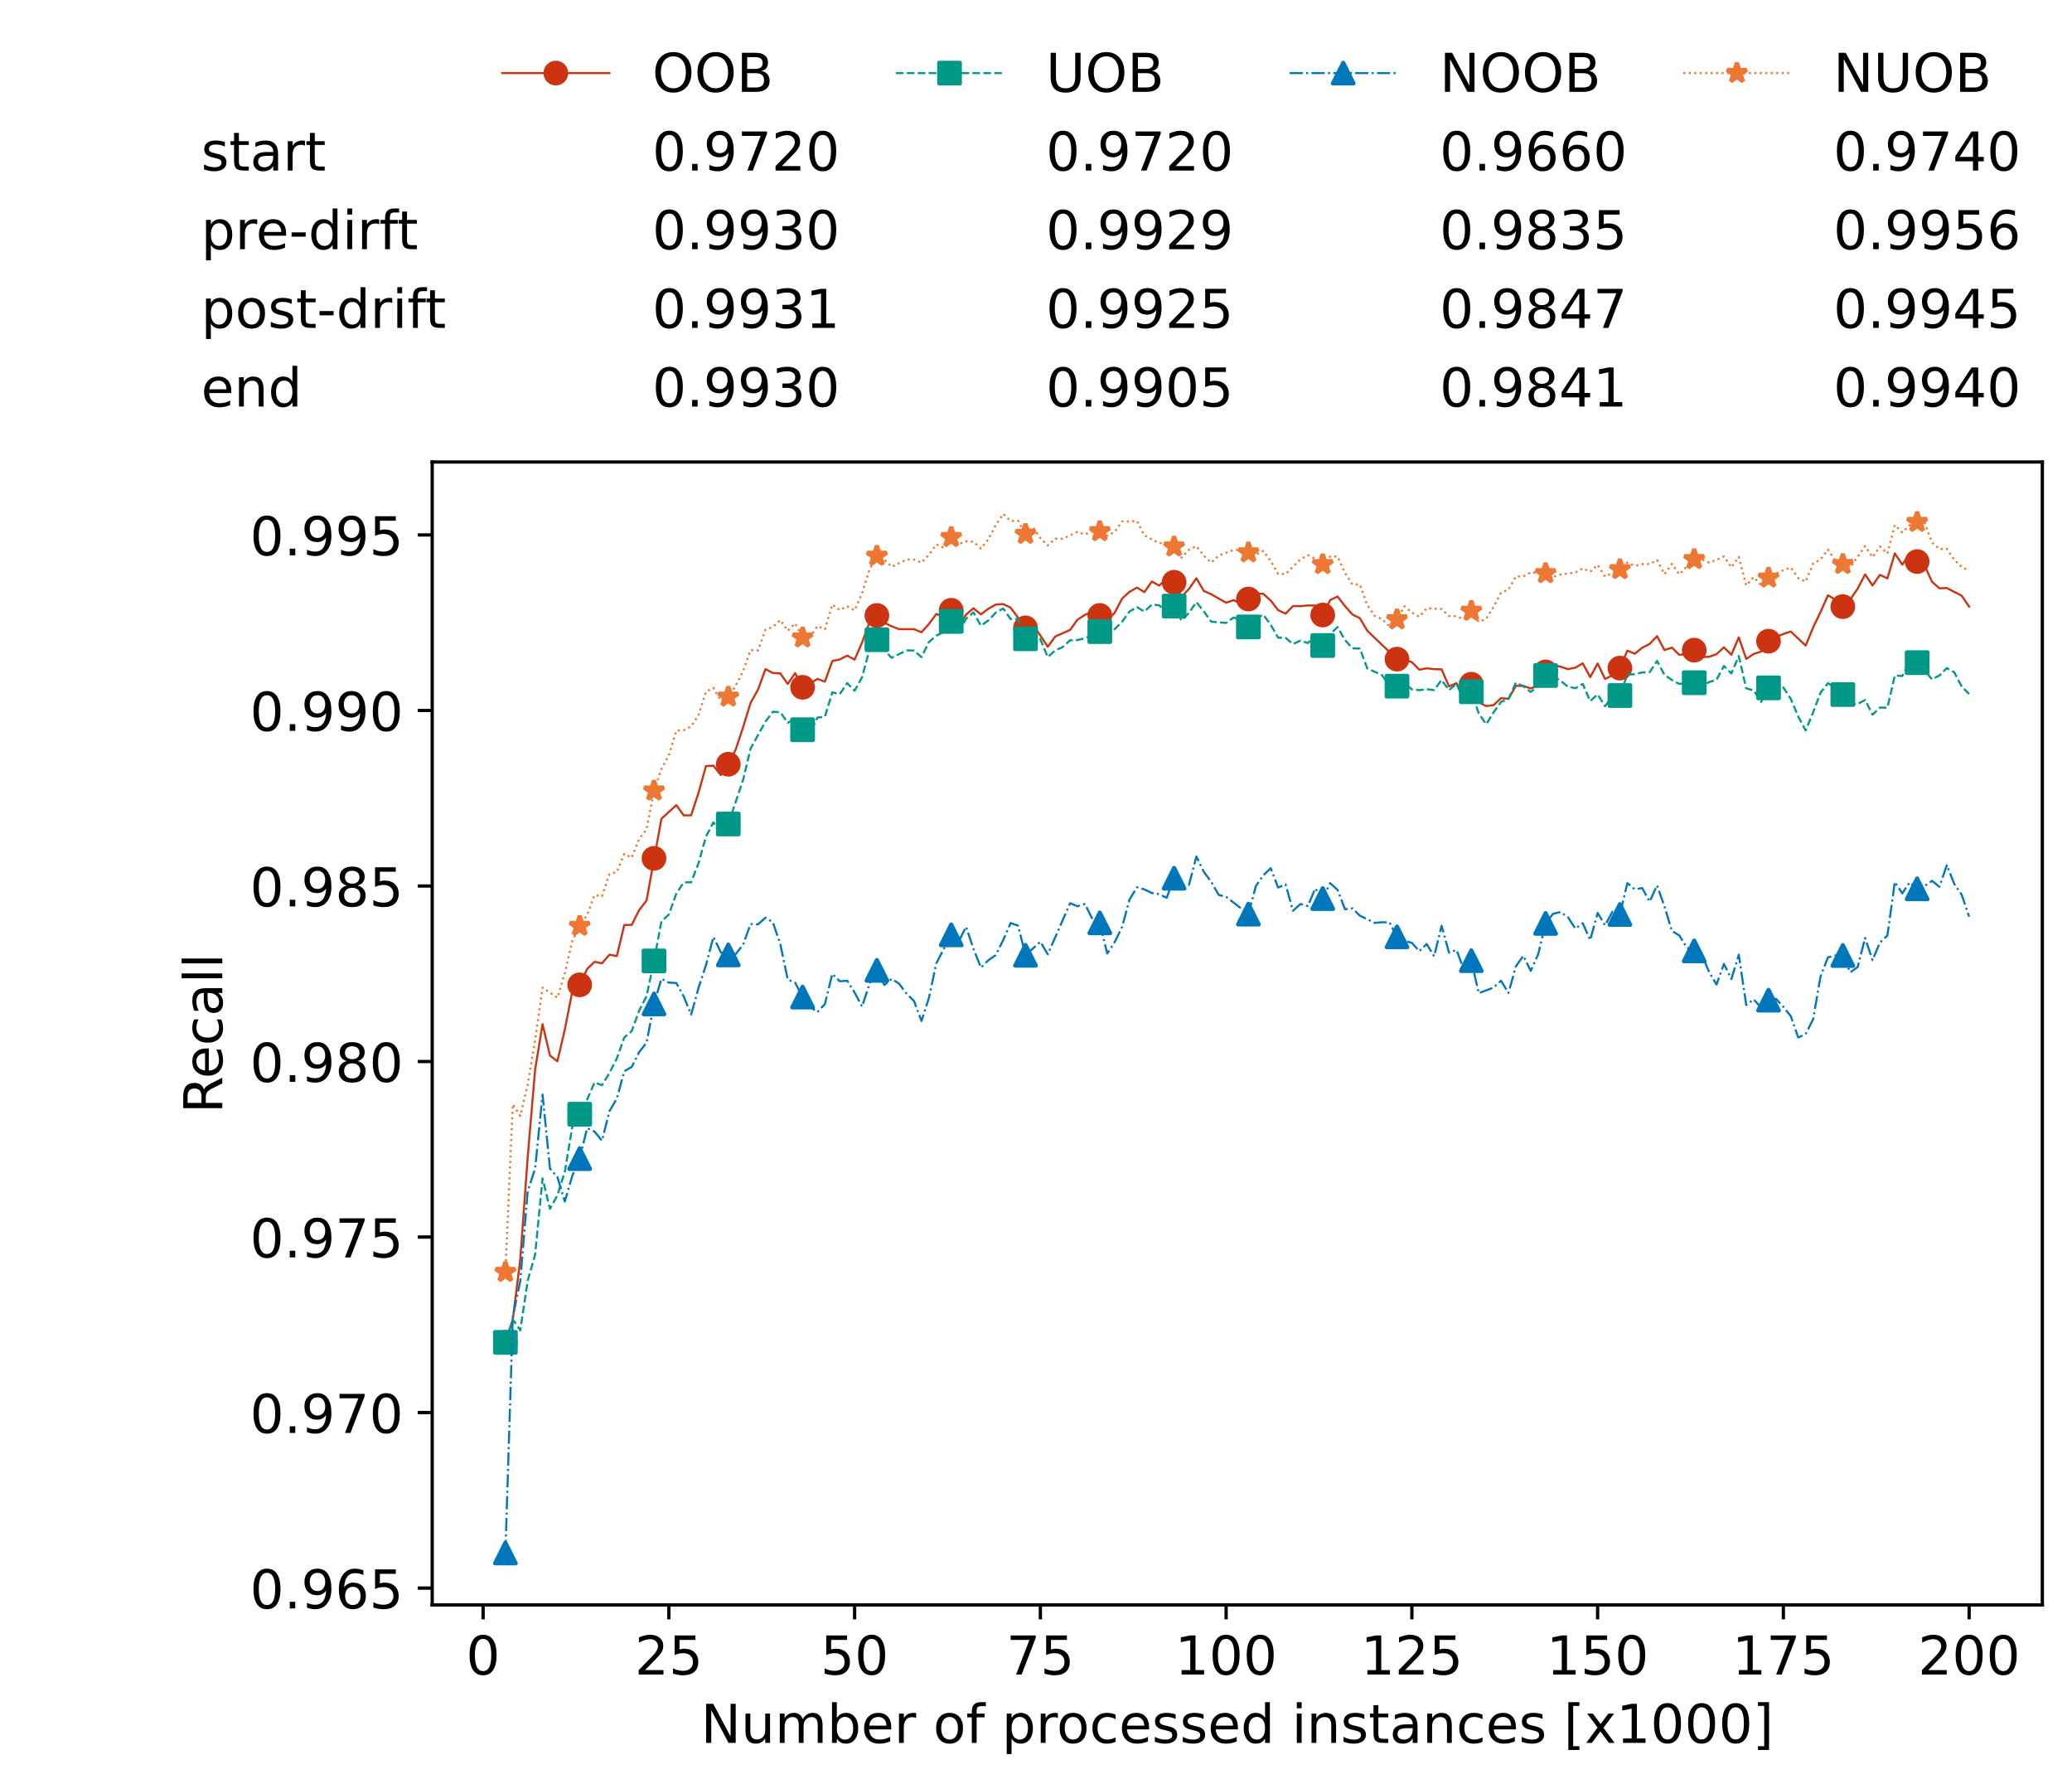 <?xml version="1.0" encoding="utf-8" standalone="no"?>
<!DOCTYPE svg PUBLIC "-//W3C//DTD SVG 1.1//EN"
  "http://www.w3.org/Graphics/SVG/1.1/DTD/svg11.dtd">
<!-- Created with matplotlib (https://matplotlib.org/) -->
<svg height="432.615pt" version="1.1" viewBox="0 0 502.65 432.615" width="502.65pt" xmlns="http://www.w3.org/2000/svg" xmlns:xlink="http://www.w3.org/1999/xlink">
 <defs>
  <style type="text/css">*{stroke-linecap:butt;stroke-linejoin:round;}</style>
 </defs>
 <g id="figure_1">
  <g id="patch_1">
   <path d="M 0 432.615 
L 502.65 432.615 
L 502.65 0 
L 0 0 
z
" style="fill:#ffffff;"/>
  </g>
  <g id="axes_1">
   <g id="patch_2">
    <path d="M 104.85 389.252 
L 495.45 389.252 
L 495.45 112.052 
L 104.85 112.052 
z
" style="fill:#ffffff;"/>
   </g>
   <g id="matplotlib.axis_1">
    <g id="xtick_1">
     <g id="line2d_1">
      <defs>
       <path d="M 0 0 
L 0 3.5 
" id="m67fc919f08" style="stroke:#000000;stroke-width:0.8;"/>
      </defs>
      <g>
       <use style="stroke:#000000;stroke-width:0.8;" x="117.197" xlink:href="#m67fc919f08" y="389.252"/>
      </g>
     </g>
     <g id="text_1">
      <!-- 0 -->
      <g transform="translate(113.061 406.13)scale(0.13 -0.13)">
       <defs>
        <path d="M 31.781 66.406 
Q 24.172 66.406 20.328 58.906 
Q 16.5 51.422 16.5 36.375 
Q 16.5 21.391 20.328 13.891 
Q 24.172 6.391 31.781 6.391 
Q 39.453 6.391 43.281 13.891 
Q 47.125 21.391 47.125 36.375 
Q 47.125 51.422 43.281 58.906 
Q 39.453 66.406 31.781 66.406 
z
M 31.781 74.219 
Q 44.047 74.219 50.516 64.516 
Q 56.984 54.828 56.984 36.375 
Q 56.984 17.969 50.516 8.266 
Q 44.047 -1.422 31.781 -1.422 
Q 19.531 -1.422 13.062 8.266 
Q 6.594 17.969 6.594 36.375 
Q 6.594 54.828 13.062 64.516 
Q 19.531 74.219 31.781 74.219 
z
" id="DejaVuSans-48"/>
       </defs>
       <use xlink:href="#DejaVuSans-48"/>
      </g>
     </g>
    </g>
    <g id="xtick_2">
     <g id="line2d_2">
      <g>
       <use style="stroke:#000000;stroke-width:0.8;" x="162.259" xlink:href="#m67fc919f08" y="389.252"/>
      </g>
     </g>
     <g id="text_2">
      <!-- 25 -->
      <g transform="translate(153.988 406.13)scale(0.13 -0.13)">
       <defs>
        <path d="M 19.188 8.297 
L 53.609 8.297 
L 53.609 0 
L 7.328 0 
L 7.328 8.297 
Q 12.938 14.109 22.625 23.891 
Q 32.328 33.688 34.812 36.531 
Q 39.547 41.844 41.422 45.531 
Q 43.312 49.219 43.312 52.781 
Q 43.312 58.594 39.234 62.25 
Q 35.156 65.922 28.609 65.922 
Q 23.969 65.922 18.812 64.312 
Q 13.672 62.703 7.812 59.422 
L 7.812 69.391 
Q 13.766 71.781 18.938 73 
Q 24.125 74.219 28.422 74.219 
Q 39.75 74.219 46.484 68.547 
Q 53.219 62.891 53.219 53.422 
Q 53.219 48.922 51.531 44.891 
Q 49.859 40.875 45.406 35.406 
Q 44.188 33.984 37.641 27.219 
Q 31.109 20.453 19.188 8.297 
z
" id="DejaVuSans-50"/>
        <path d="M 10.797 72.906 
L 49.516 72.906 
L 49.516 64.594 
L 19.828 64.594 
L 19.828 46.734 
Q 21.969 47.469 24.109 47.828 
Q 26.266 48.188 28.422 48.188 
Q 40.625 48.188 47.75 41.5 
Q 54.891 34.812 54.891 23.391 
Q 54.891 11.625 47.562 5.094 
Q 40.234 -1.422 26.906 -1.422 
Q 22.312 -1.422 17.547 -0.641 
Q 12.797 0.141 7.719 1.703 
L 7.719 11.625 
Q 12.109 9.234 16.797 8.062 
Q 21.484 6.891 26.703 6.891 
Q 35.156 6.891 40.078 11.328 
Q 45.016 15.766 45.016 23.391 
Q 45.016 31 40.078 35.438 
Q 35.156 39.891 26.703 39.891 
Q 22.75 39.891 18.812 39.016 
Q 14.891 38.141 10.797 36.281 
z
" id="DejaVuSans-53"/>
       </defs>
       <use xlink:href="#DejaVuSans-50"/>
       <use x="63.623" xlink:href="#DejaVuSans-53"/>
      </g>
     </g>
    </g>
    <g id="xtick_3">
     <g id="line2d_3">
      <g>
       <use style="stroke:#000000;stroke-width:0.8;" x="207.322" xlink:href="#m67fc919f08" y="389.252"/>
      </g>
     </g>
     <g id="text_3">
      <!-- 50 -->
      <g transform="translate(199.05 406.13)scale(0.13 -0.13)">
       <use xlink:href="#DejaVuSans-53"/>
       <use x="63.623" xlink:href="#DejaVuSans-48"/>
      </g>
     </g>
    </g>
    <g id="xtick_4">
     <g id="line2d_4">
      <g>
       <use style="stroke:#000000;stroke-width:0.8;" x="252.384" xlink:href="#m67fc919f08" y="389.252"/>
      </g>
     </g>
     <g id="text_4">
      <!-- 75 -->
      <g transform="translate(244.113 406.13)scale(0.13 -0.13)">
       <defs>
        <path d="M 8.203 72.906 
L 55.078 72.906 
L 55.078 68.703 
L 28.609 0 
L 18.312 0 
L 43.219 64.594 
L 8.203 64.594 
z
" id="DejaVuSans-55"/>
       </defs>
       <use xlink:href="#DejaVuSans-55"/>
       <use x="63.623" xlink:href="#DejaVuSans-53"/>
      </g>
     </g>
    </g>
    <g id="xtick_5">
     <g id="line2d_5">
      <g>
       <use style="stroke:#000000;stroke-width:0.8;" x="297.446" xlink:href="#m67fc919f08" y="389.252"/>
      </g>
     </g>
     <g id="text_5">
      <!-- 100 -->
      <g transform="translate(285.039 406.13)scale(0.13 -0.13)">
       <defs>
        <path d="M 12.406 8.297 
L 28.516 8.297 
L 28.516 63.922 
L 10.984 60.406 
L 10.984 69.391 
L 28.422 72.906 
L 38.281 72.906 
L 38.281 8.297 
L 54.391 8.297 
L 54.391 0 
L 12.406 0 
z
" id="DejaVuSans-49"/>
       </defs>
       <use xlink:href="#DejaVuSans-49"/>
       <use x="63.623" xlink:href="#DejaVuSans-48"/>
       <use x="127.246" xlink:href="#DejaVuSans-48"/>
      </g>
     </g>
    </g>
    <g id="xtick_6">
     <g id="line2d_6">
      <g>
       <use style="stroke:#000000;stroke-width:0.8;" x="342.509" xlink:href="#m67fc919f08" y="389.252"/>
      </g>
     </g>
     <g id="text_6">
      <!-- 125 -->
      <g transform="translate(330.102 406.13)scale(0.13 -0.13)">
       <use xlink:href="#DejaVuSans-49"/>
       <use x="63.623" xlink:href="#DejaVuSans-50"/>
       <use x="127.246" xlink:href="#DejaVuSans-53"/>
      </g>
     </g>
    </g>
    <g id="xtick_7">
     <g id="line2d_7">
      <g>
       <use style="stroke:#000000;stroke-width:0.8;" x="387.571" xlink:href="#m67fc919f08" y="389.252"/>
      </g>
     </g>
     <g id="text_7">
      <!-- 150 -->
      <g transform="translate(375.164 406.13)scale(0.13 -0.13)">
       <use xlink:href="#DejaVuSans-49"/>
       <use x="63.623" xlink:href="#DejaVuSans-53"/>
       <use x="127.246" xlink:href="#DejaVuSans-48"/>
      </g>
     </g>
    </g>
    <g id="xtick_8">
     <g id="line2d_8">
      <g>
       <use style="stroke:#000000;stroke-width:0.8;" x="432.633" xlink:href="#m67fc919f08" y="389.252"/>
      </g>
     </g>
     <g id="text_8">
      <!-- 175 -->
      <g transform="translate(420.226 406.13)scale(0.13 -0.13)">
       <use xlink:href="#DejaVuSans-49"/>
       <use x="63.623" xlink:href="#DejaVuSans-55"/>
       <use x="127.246" xlink:href="#DejaVuSans-53"/>
      </g>
     </g>
    </g>
    <g id="xtick_9">
     <g id="line2d_9">
      <g>
       <use style="stroke:#000000;stroke-width:0.8;" x="477.695" xlink:href="#m67fc919f08" y="389.252"/>
      </g>
     </g>
     <g id="text_9">
      <!-- 200 -->
      <g transform="translate(465.289 406.13)scale(0.13 -0.13)">
       <use xlink:href="#DejaVuSans-50"/>
       <use x="63.623" xlink:href="#DejaVuSans-48"/>
       <use x="127.246" xlink:href="#DejaVuSans-48"/>
      </g>
     </g>
    </g>
    <g id="text_10">
     <!-- Number of processed instances [x1000] -->
     <g transform="translate(170.025 422.711)scale(0.13 -0.13)">
      <defs>
       <path d="M 9.812 72.906 
L 23.094 72.906 
L 55.422 11.922 
L 55.422 72.906 
L 64.984 72.906 
L 64.984 0 
L 51.703 0 
L 19.391 60.984 
L 19.391 0 
L 9.812 0 
z
" id="DejaVuSans-78"/>
       <path d="M 8.5 21.578 
L 8.5 54.688 
L 17.484 54.688 
L 17.484 21.922 
Q 17.484 14.156 20.5 10.266 
Q 23.531 6.391 29.594 6.391 
Q 36.859 6.391 41.078 11.031 
Q 45.312 15.672 45.312 23.688 
L 45.312 54.688 
L 54.297 54.688 
L 54.297 0 
L 45.312 0 
L 45.312 8.406 
Q 42.047 3.422 37.719 1 
Q 33.406 -1.422 27.688 -1.422 
Q 18.266 -1.422 13.375 4.438 
Q 8.5 10.297 8.5 21.578 
z
M 31.109 56 
z
" id="DejaVuSans-117"/>
       <path d="M 52 44.188 
Q 55.375 50.25 60.062 53.125 
Q 64.75 56 71.094 56 
Q 79.641 56 84.281 50.016 
Q 88.922 44.047 88.922 33.016 
L 88.922 0 
L 79.891 0 
L 79.891 32.719 
Q 79.891 40.578 77.094 44.375 
Q 74.312 48.188 68.609 48.188 
Q 61.625 48.188 57.562 43.547 
Q 53.516 38.922 53.516 30.906 
L 53.516 0 
L 44.484 0 
L 44.484 32.719 
Q 44.484 40.625 41.703 44.406 
Q 38.922 48.188 33.109 48.188 
Q 26.219 48.188 22.156 43.531 
Q 18.109 38.875 18.109 30.906 
L 18.109 0 
L 9.078 0 
L 9.078 54.688 
L 18.109 54.688 
L 18.109 46.188 
Q 21.188 51.219 25.484 53.609 
Q 29.781 56 35.688 56 
Q 41.656 56 45.828 52.969 
Q 50 49.953 52 44.188 
z
" id="DejaVuSans-109"/>
       <path d="M 48.688 27.297 
Q 48.688 37.203 44.609 42.844 
Q 40.531 48.484 33.406 48.484 
Q 26.266 48.484 22.188 42.844 
Q 18.109 37.203 18.109 27.297 
Q 18.109 17.391 22.188 11.75 
Q 26.266 6.109 33.406 6.109 
Q 40.531 6.109 44.609 11.75 
Q 48.688 17.391 48.688 27.297 
z
M 18.109 46.391 
Q 20.953 51.266 25.266 53.625 
Q 29.594 56 35.594 56 
Q 45.562 56 51.781 48.094 
Q 58.016 40.188 58.016 27.297 
Q 58.016 14.406 51.781 6.484 
Q 45.562 -1.422 35.594 -1.422 
Q 29.594 -1.422 25.266 0.953 
Q 20.953 3.328 18.109 8.203 
L 18.109 0 
L 9.078 0 
L 9.078 75.984 
L 18.109 75.984 
z
" id="DejaVuSans-98"/>
       <path d="M 56.203 29.594 
L 56.203 25.203 
L 14.891 25.203 
Q 15.484 15.922 20.484 11.062 
Q 25.484 6.203 34.422 6.203 
Q 39.594 6.203 44.453 7.469 
Q 49.312 8.734 54.109 11.281 
L 54.109 2.781 
Q 49.266 0.734 44.188 -0.344 
Q 39.109 -1.422 33.891 -1.422 
Q 20.797 -1.422 13.156 6.188 
Q 5.516 13.812 5.516 26.812 
Q 5.516 40.234 12.766 48.109 
Q 20.016 56 32.328 56 
Q 43.359 56 49.781 48.891 
Q 56.203 41.797 56.203 29.594 
z
M 47.219 32.234 
Q 47.125 39.594 43.094 43.984 
Q 39.062 48.391 32.422 48.391 
Q 24.906 48.391 20.391 44.141 
Q 15.875 39.891 15.188 32.172 
z
" id="DejaVuSans-101"/>
       <path d="M 41.109 46.297 
Q 39.594 47.172 37.812 47.578 
Q 36.031 48 33.891 48 
Q 26.266 48 22.188 43.047 
Q 18.109 38.094 18.109 28.812 
L 18.109 0 
L 9.078 0 
L 9.078 54.688 
L 18.109 54.688 
L 18.109 46.188 
Q 20.953 51.172 25.484 53.578 
Q 30.031 56 36.531 56 
Q 37.453 56 38.578 55.875 
Q 39.703 55.766 41.062 55.516 
z
" id="DejaVuSans-114"/>
       <path id="DejaVuSans-32"/>
       <path d="M 30.609 48.391 
Q 23.391 48.391 19.188 42.75 
Q 14.984 37.109 14.984 27.297 
Q 14.984 17.484 19.156 11.844 
Q 23.344 6.203 30.609 6.203 
Q 37.797 6.203 41.984 11.859 
Q 46.188 17.531 46.188 27.297 
Q 46.188 37.016 41.984 42.703 
Q 37.797 48.391 30.609 48.391 
z
M 30.609 56 
Q 42.328 56 49.016 48.375 
Q 55.719 40.766 55.719 27.297 
Q 55.719 13.875 49.016 6.219 
Q 42.328 -1.422 30.609 -1.422 
Q 18.844 -1.422 12.172 6.219 
Q 5.516 13.875 5.516 27.297 
Q 5.516 40.766 12.172 48.375 
Q 18.844 56 30.609 56 
z
" id="DejaVuSans-111"/>
       <path d="M 37.109 75.984 
L 37.109 68.5 
L 28.516 68.5 
Q 23.688 68.5 21.797 66.547 
Q 19.922 64.594 19.922 59.516 
L 19.922 54.688 
L 34.719 54.688 
L 34.719 47.703 
L 19.922 47.703 
L 19.922 0 
L 10.891 0 
L 10.891 47.703 
L 2.297 47.703 
L 2.297 54.688 
L 10.891 54.688 
L 10.891 58.5 
Q 10.891 67.625 15.141 71.797 
Q 19.391 75.984 28.609 75.984 
z
" id="DejaVuSans-102"/>
       <path d="M 18.109 8.203 
L 18.109 -20.797 
L 9.078 -20.797 
L 9.078 54.688 
L 18.109 54.688 
L 18.109 46.391 
Q 20.953 51.266 25.266 53.625 
Q 29.594 56 35.594 56 
Q 45.562 56 51.781 48.094 
Q 58.016 40.188 58.016 27.297 
Q 58.016 14.406 51.781 6.484 
Q 45.562 -1.422 35.594 -1.422 
Q 29.594 -1.422 25.266 0.953 
Q 20.953 3.328 18.109 8.203 
z
M 48.688 27.297 
Q 48.688 37.203 44.609 42.844 
Q 40.531 48.484 33.406 48.484 
Q 26.266 48.484 22.188 42.844 
Q 18.109 37.203 18.109 27.297 
Q 18.109 17.391 22.188 11.75 
Q 26.266 6.109 33.406 6.109 
Q 40.531 6.109 44.609 11.75 
Q 48.688 17.391 48.688 27.297 
z
" id="DejaVuSans-112"/>
       <path d="M 48.781 52.594 
L 48.781 44.188 
Q 44.969 46.297 41.141 47.344 
Q 37.312 48.391 33.406 48.391 
Q 24.656 48.391 19.812 42.844 
Q 14.984 37.312 14.984 27.297 
Q 14.984 17.281 19.812 11.734 
Q 24.656 6.203 33.406 6.203 
Q 37.312 6.203 41.141 7.25 
Q 44.969 8.297 48.781 10.406 
L 48.781 2.094 
Q 45.016 0.344 40.984 -0.531 
Q 36.969 -1.422 32.422 -1.422 
Q 20.062 -1.422 12.781 6.344 
Q 5.516 14.109 5.516 27.297 
Q 5.516 40.672 12.859 48.328 
Q 20.219 56 33.016 56 
Q 37.156 56 41.109 55.141 
Q 45.062 54.297 48.781 52.594 
z
" id="DejaVuSans-99"/>
       <path d="M 44.281 53.078 
L 44.281 44.578 
Q 40.484 46.531 36.375 47.5 
Q 32.281 48.484 27.875 48.484 
Q 21.188 48.484 17.844 46.438 
Q 14.5 44.391 14.5 40.281 
Q 14.5 37.156 16.891 35.375 
Q 19.281 33.594 26.516 31.984 
L 29.594 31.297 
Q 39.156 29.25 43.188 25.516 
Q 47.219 21.781 47.219 15.094 
Q 47.219 7.469 41.188 3.016 
Q 35.156 -1.422 24.609 -1.422 
Q 20.219 -1.422 15.453 -0.562 
Q 10.688 0.297 5.422 2 
L 5.422 11.281 
Q 10.406 8.688 15.234 7.391 
Q 20.062 6.109 24.812 6.109 
Q 31.156 6.109 34.562 8.281 
Q 37.984 10.453 37.984 14.406 
Q 37.984 18.062 35.516 20.016 
Q 33.062 21.969 24.703 23.781 
L 21.578 24.516 
Q 13.234 26.266 9.516 29.906 
Q 5.812 33.547 5.812 39.891 
Q 5.812 47.609 11.281 51.797 
Q 16.75 56 26.812 56 
Q 31.781 56 36.172 55.266 
Q 40.578 54.547 44.281 53.078 
z
" id="DejaVuSans-115"/>
       <path d="M 45.406 46.391 
L 45.406 75.984 
L 54.391 75.984 
L 54.391 0 
L 45.406 0 
L 45.406 8.203 
Q 42.578 3.328 38.25 0.953 
Q 33.938 -1.422 27.875 -1.422 
Q 17.969 -1.422 11.734 6.484 
Q 5.516 14.406 5.516 27.297 
Q 5.516 40.188 11.734 48.094 
Q 17.969 56 27.875 56 
Q 33.938 56 38.25 53.625 
Q 42.578 51.266 45.406 46.391 
z
M 14.797 27.297 
Q 14.797 17.391 18.875 11.75 
Q 22.953 6.109 30.078 6.109 
Q 37.203 6.109 41.297 11.75 
Q 45.406 17.391 45.406 27.297 
Q 45.406 37.203 41.297 42.844 
Q 37.203 48.484 30.078 48.484 
Q 22.953 48.484 18.875 42.844 
Q 14.797 37.203 14.797 27.297 
z
" id="DejaVuSans-100"/>
       <path d="M 9.422 54.688 
L 18.406 54.688 
L 18.406 0 
L 9.422 0 
z
M 9.422 75.984 
L 18.406 75.984 
L 18.406 64.594 
L 9.422 64.594 
z
" id="DejaVuSans-105"/>
       <path d="M 54.891 33.016 
L 54.891 0 
L 45.906 0 
L 45.906 32.719 
Q 45.906 40.484 42.875 44.328 
Q 39.844 48.188 33.797 48.188 
Q 26.516 48.188 22.312 43.547 
Q 18.109 38.922 18.109 30.906 
L 18.109 0 
L 9.078 0 
L 9.078 54.688 
L 18.109 54.688 
L 18.109 46.188 
Q 21.344 51.125 25.703 53.562 
Q 30.078 56 35.797 56 
Q 45.219 56 50.047 50.172 
Q 54.891 44.344 54.891 33.016 
z
" id="DejaVuSans-110"/>
       <path d="M 18.312 70.219 
L 18.312 54.688 
L 36.812 54.688 
L 36.812 47.703 
L 18.312 47.703 
L 18.312 18.016 
Q 18.312 11.328 20.141 9.422 
Q 21.969 7.516 27.594 7.516 
L 36.812 7.516 
L 36.812 0 
L 27.594 0 
Q 17.188 0 13.234 3.875 
Q 9.281 7.766 9.281 18.016 
L 9.281 47.703 
L 2.688 47.703 
L 2.688 54.688 
L 9.281 54.688 
L 9.281 70.219 
z
" id="DejaVuSans-116"/>
       <path d="M 34.281 27.484 
Q 23.391 27.484 19.188 25 
Q 14.984 22.516 14.984 16.5 
Q 14.984 11.719 18.141 8.906 
Q 21.297 6.109 26.703 6.109 
Q 34.188 6.109 38.703 11.406 
Q 43.219 16.703 43.219 25.484 
L 43.219 27.484 
z
M 52.203 31.203 
L 52.203 0 
L 43.219 0 
L 43.219 8.297 
Q 40.141 3.328 35.547 0.953 
Q 30.953 -1.422 24.312 -1.422 
Q 15.922 -1.422 10.953 3.297 
Q 6 8.016 6 15.922 
Q 6 25.141 12.172 29.828 
Q 18.359 34.516 30.609 34.516 
L 43.219 34.516 
L 43.219 35.406 
Q 43.219 41.609 39.141 45 
Q 35.062 48.391 27.688 48.391 
Q 23 48.391 18.547 47.266 
Q 14.109 46.141 10.016 43.891 
L 10.016 52.203 
Q 14.938 54.109 19.578 55.047 
Q 24.219 56 28.609 56 
Q 40.484 56 46.344 49.844 
Q 52.203 43.703 52.203 31.203 
z
" id="DejaVuSans-97"/>
       <path d="M 8.594 75.984 
L 29.297 75.984 
L 29.297 69 
L 17.578 69 
L 17.578 -6.203 
L 29.297 -6.203 
L 29.297 -13.188 
L 8.594 -13.188 
z
" id="DejaVuSans-91"/>
       <path d="M 54.891 54.688 
L 35.109 28.078 
L 55.906 0 
L 45.312 0 
L 29.391 21.484 
L 13.484 0 
L 2.875 0 
L 24.125 28.609 
L 4.688 54.688 
L 15.281 54.688 
L 29.781 35.203 
L 44.281 54.688 
z
" id="DejaVuSans-120"/>
       <path d="M 30.422 75.984 
L 30.422 -13.188 
L 9.719 -13.188 
L 9.719 -6.203 
L 21.391 -6.203 
L 21.391 69 
L 9.719 69 
L 9.719 75.984 
z
" id="DejaVuSans-93"/>
      </defs>
      <use xlink:href="#DejaVuSans-78"/>
      <use x="74.805" xlink:href="#DejaVuSans-117"/>
      <use x="138.184" xlink:href="#DejaVuSans-109"/>
      <use x="235.596" xlink:href="#DejaVuSans-98"/>
      <use x="299.072" xlink:href="#DejaVuSans-101"/>
      <use x="360.596" xlink:href="#DejaVuSans-114"/>
      <use x="401.709" xlink:href="#DejaVuSans-32"/>
      <use x="433.496" xlink:href="#DejaVuSans-111"/>
      <use x="494.678" xlink:href="#DejaVuSans-102"/>
      <use x="529.883" xlink:href="#DejaVuSans-32"/>
      <use x="561.67" xlink:href="#DejaVuSans-112"/>
      <use x="625.146" xlink:href="#DejaVuSans-114"/>
      <use x="664.01" xlink:href="#DejaVuSans-111"/>
      <use x="725.191" xlink:href="#DejaVuSans-99"/>
      <use x="780.172" xlink:href="#DejaVuSans-101"/>
      <use x="841.695" xlink:href="#DejaVuSans-115"/>
      <use x="893.795" xlink:href="#DejaVuSans-115"/>
      <use x="945.895" xlink:href="#DejaVuSans-101"/>
      <use x="1007.418" xlink:href="#DejaVuSans-100"/>
      <use x="1070.895" xlink:href="#DejaVuSans-32"/>
      <use x="1102.682" xlink:href="#DejaVuSans-105"/>
      <use x="1130.465" xlink:href="#DejaVuSans-110"/>
      <use x="1193.844" xlink:href="#DejaVuSans-115"/>
      <use x="1245.943" xlink:href="#DejaVuSans-116"/>
      <use x="1285.152" xlink:href="#DejaVuSans-97"/>
      <use x="1346.432" xlink:href="#DejaVuSans-110"/>
      <use x="1409.811" xlink:href="#DejaVuSans-99"/>
      <use x="1464.791" xlink:href="#DejaVuSans-101"/>
      <use x="1526.314" xlink:href="#DejaVuSans-115"/>
      <use x="1578.414" xlink:href="#DejaVuSans-32"/>
      <use x="1610.201" xlink:href="#DejaVuSans-91"/>
      <use x="1649.215" xlink:href="#DejaVuSans-120"/>
      <use x="1708.395" xlink:href="#DejaVuSans-49"/>
      <use x="1772.018" xlink:href="#DejaVuSans-48"/>
      <use x="1835.641" xlink:href="#DejaVuSans-48"/>
      <use x="1899.264" xlink:href="#DejaVuSans-48"/>
      <use x="1962.887" xlink:href="#DejaVuSans-93"/>
     </g>
    </g>
   </g>
   <g id="matplotlib.axis_2">
    <g id="ytick_1">
     <g id="line2d_10">
      <defs>
       <path d="M 0 0 
L -3.5 0 
" id="m5c03497170" style="stroke:#000000;stroke-width:0.8;"/>
      </defs>
      <g>
       <use style="stroke:#000000;stroke-width:0.8;" x="104.85" xlink:href="#m5c03497170" y="385.166"/>
      </g>
     </g>
     <g id="text_11">
      <!-- 0.965 -->
      <g transform="translate(60.633 390.105)scale(0.13 -0.13)">
       <defs>
        <path d="M 10.688 12.406 
L 21 12.406 
L 21 0 
L 10.688 0 
z
" id="DejaVuSans-46"/>
        <path d="M 10.984 1.516 
L 10.984 10.5 
Q 14.703 8.734 18.5 7.812 
Q 22.312 6.891 25.984 6.891 
Q 35.75 6.891 40.891 13.453 
Q 46.047 20.016 46.781 33.406 
Q 43.953 29.203 39.594 26.953 
Q 35.25 24.703 29.984 24.703 
Q 19.047 24.703 12.672 31.312 
Q 6.297 37.938 6.297 49.422 
Q 6.297 60.641 12.938 67.422 
Q 19.578 74.219 30.609 74.219 
Q 43.266 74.219 49.922 64.516 
Q 56.594 54.828 56.594 36.375 
Q 56.594 19.141 48.406 8.859 
Q 40.234 -1.422 26.422 -1.422 
Q 22.703 -1.422 18.891 -0.688 
Q 15.094 0.047 10.984 1.516 
z
M 30.609 32.422 
Q 37.25 32.422 41.125 36.953 
Q 45.016 41.5 45.016 49.422 
Q 45.016 57.281 41.125 61.844 
Q 37.25 66.406 30.609 66.406 
Q 23.969 66.406 20.094 61.844 
Q 16.219 57.281 16.219 49.422 
Q 16.219 41.5 20.094 36.953 
Q 23.969 32.422 30.609 32.422 
z
" id="DejaVuSans-57"/>
        <path d="M 33.016 40.375 
Q 26.375 40.375 22.484 35.828 
Q 18.609 31.297 18.609 23.391 
Q 18.609 15.531 22.484 10.953 
Q 26.375 6.391 33.016 6.391 
Q 39.656 6.391 43.531 10.953 
Q 47.406 15.531 47.406 23.391 
Q 47.406 31.297 43.531 35.828 
Q 39.656 40.375 33.016 40.375 
z
M 52.594 71.297 
L 52.594 62.312 
Q 48.875 64.062 45.094 64.984 
Q 41.312 65.922 37.594 65.922 
Q 27.828 65.922 22.672 59.328 
Q 17.531 52.734 16.797 39.406 
Q 19.672 43.656 24.016 45.922 
Q 28.375 48.188 33.594 48.188 
Q 44.578 48.188 50.953 41.516 
Q 57.328 34.859 57.328 23.391 
Q 57.328 12.156 50.688 5.359 
Q 44.047 -1.422 33.016 -1.422 
Q 20.359 -1.422 13.672 8.266 
Q 6.984 17.969 6.984 36.375 
Q 6.984 53.656 15.188 63.938 
Q 23.391 74.219 37.203 74.219 
Q 40.922 74.219 44.703 73.484 
Q 48.484 72.75 52.594 71.297 
z
" id="DejaVuSans-54"/>
       </defs>
       <use xlink:href="#DejaVuSans-48"/>
       <use x="63.623" xlink:href="#DejaVuSans-46"/>
       <use x="95.41" xlink:href="#DejaVuSans-57"/>
       <use x="159.033" xlink:href="#DejaVuSans-54"/>
       <use x="222.656" xlink:href="#DejaVuSans-53"/>
      </g>
     </g>
    </g>
    <g id="ytick_2">
     <g id="line2d_11">
      <g>
       <use style="stroke:#000000;stroke-width:0.8;" x="104.85" xlink:href="#m5c03497170" y="342.596"/>
      </g>
     </g>
     <g id="text_12">
      <!-- 0.970 -->
      <g transform="translate(60.633 347.535)scale(0.13 -0.13)">
       <use xlink:href="#DejaVuSans-48"/>
       <use x="63.623" xlink:href="#DejaVuSans-46"/>
       <use x="95.41" xlink:href="#DejaVuSans-57"/>
       <use x="159.033" xlink:href="#DejaVuSans-55"/>
       <use x="222.656" xlink:href="#DejaVuSans-48"/>
      </g>
     </g>
    </g>
    <g id="ytick_3">
     <g id="line2d_12">
      <g>
       <use style="stroke:#000000;stroke-width:0.8;" x="104.85" xlink:href="#m5c03497170" y="300.025"/>
      </g>
     </g>
     <g id="text_13">
      <!-- 0.975 -->
      <g transform="translate(60.633 304.964)scale(0.13 -0.13)">
       <use xlink:href="#DejaVuSans-48"/>
       <use x="63.623" xlink:href="#DejaVuSans-46"/>
       <use x="95.41" xlink:href="#DejaVuSans-57"/>
       <use x="159.033" xlink:href="#DejaVuSans-55"/>
       <use x="222.656" xlink:href="#DejaVuSans-53"/>
      </g>
     </g>
    </g>
    <g id="ytick_4">
     <g id="line2d_13">
      <g>
       <use style="stroke:#000000;stroke-width:0.8;" x="104.85" xlink:href="#m5c03497170" y="257.455"/>
      </g>
     </g>
     <g id="text_14">
      <!-- 0.980 -->
      <g transform="translate(60.633 262.394)scale(0.13 -0.13)">
       <defs>
        <path d="M 31.781 34.625 
Q 24.75 34.625 20.719 30.859 
Q 16.703 27.094 16.703 20.516 
Q 16.703 13.922 20.719 10.156 
Q 24.75 6.391 31.781 6.391 
Q 38.812 6.391 42.859 10.172 
Q 46.922 13.969 46.922 20.516 
Q 46.922 27.094 42.891 30.859 
Q 38.875 34.625 31.781 34.625 
z
M 21.922 38.812 
Q 15.578 40.375 12.031 44.719 
Q 8.5 49.078 8.5 55.328 
Q 8.5 64.062 14.719 69.141 
Q 20.953 74.219 31.781 74.219 
Q 42.672 74.219 48.875 69.141 
Q 55.078 64.062 55.078 55.328 
Q 55.078 49.078 51.531 44.719 
Q 48 40.375 41.703 38.812 
Q 48.828 37.156 52.797 32.312 
Q 56.781 27.484 56.781 20.516 
Q 56.781 9.906 50.312 4.234 
Q 43.844 -1.422 31.781 -1.422 
Q 19.734 -1.422 13.25 4.234 
Q 6.781 9.906 6.781 20.516 
Q 6.781 27.484 10.781 32.312 
Q 14.797 37.156 21.922 38.812 
z
M 18.312 54.391 
Q 18.312 48.734 21.844 45.562 
Q 25.391 42.391 31.781 42.391 
Q 38.141 42.391 41.719 45.562 
Q 45.312 48.734 45.312 54.391 
Q 45.312 60.062 41.719 63.234 
Q 38.141 66.406 31.781 66.406 
Q 25.391 66.406 21.844 63.234 
Q 18.312 60.062 18.312 54.391 
z
" id="DejaVuSans-56"/>
       </defs>
       <use xlink:href="#DejaVuSans-48"/>
       <use x="63.623" xlink:href="#DejaVuSans-46"/>
       <use x="95.41" xlink:href="#DejaVuSans-57"/>
       <use x="159.033" xlink:href="#DejaVuSans-56"/>
       <use x="222.656" xlink:href="#DejaVuSans-48"/>
      </g>
     </g>
    </g>
    <g id="ytick_5">
     <g id="line2d_14">
      <g>
       <use style="stroke:#000000;stroke-width:0.8;" x="104.85" xlink:href="#m5c03497170" y="214.885"/>
      </g>
     </g>
     <g id="text_15">
      <!-- 0.985 -->
      <g transform="translate(60.633 219.824)scale(0.13 -0.13)">
       <use xlink:href="#DejaVuSans-48"/>
       <use x="63.623" xlink:href="#DejaVuSans-46"/>
       <use x="95.41" xlink:href="#DejaVuSans-57"/>
       <use x="159.033" xlink:href="#DejaVuSans-56"/>
       <use x="222.656" xlink:href="#DejaVuSans-53"/>
      </g>
     </g>
    </g>
    <g id="ytick_6">
     <g id="line2d_15">
      <g>
       <use style="stroke:#000000;stroke-width:0.8;" x="104.85" xlink:href="#m5c03497170" y="172.315"/>
      </g>
     </g>
     <g id="text_16">
      <!-- 0.990 -->
      <g transform="translate(60.633 177.254)scale(0.13 -0.13)">
       <use xlink:href="#DejaVuSans-48"/>
       <use x="63.623" xlink:href="#DejaVuSans-46"/>
       <use x="95.41" xlink:href="#DejaVuSans-57"/>
       <use x="159.033" xlink:href="#DejaVuSans-57"/>
       <use x="222.656" xlink:href="#DejaVuSans-48"/>
      </g>
     </g>
    </g>
    <g id="ytick_7">
     <g id="line2d_16">
      <g>
       <use style="stroke:#000000;stroke-width:0.8;" x="104.85" xlink:href="#m5c03497170" y="129.744"/>
      </g>
     </g>
     <g id="text_17">
      <!-- 0.995 -->
      <g transform="translate(60.633 134.683)scale(0.13 -0.13)">
       <use xlink:href="#DejaVuSans-48"/>
       <use x="63.623" xlink:href="#DejaVuSans-46"/>
       <use x="95.41" xlink:href="#DejaVuSans-57"/>
       <use x="159.033" xlink:href="#DejaVuSans-57"/>
       <use x="222.656" xlink:href="#DejaVuSans-53"/>
      </g>
     </g>
    </g>
    <g id="text_18">
     <!-- Recall -->
     <g transform="translate(53.93 270.044)rotate(-90)scale(0.13 -0.13)">
      <defs>
       <path d="M 44.391 34.188 
Q 47.562 33.109 50.562 29.594 
Q 53.562 26.078 56.594 19.922 
L 66.609 0 
L 56 0 
L 46.688 18.703 
Q 43.062 26.031 39.672 28.422 
Q 36.281 30.812 30.422 30.812 
L 19.672 30.812 
L 19.672 0 
L 9.812 0 
L 9.812 72.906 
L 32.078 72.906 
Q 44.578 72.906 50.734 67.672 
Q 56.891 62.453 56.891 51.906 
Q 56.891 45.016 53.688 40.469 
Q 50.484 35.938 44.391 34.188 
z
M 19.672 64.797 
L 19.672 38.922 
L 32.078 38.922 
Q 39.203 38.922 42.844 42.219 
Q 46.484 45.516 46.484 51.906 
Q 46.484 58.297 42.844 61.547 
Q 39.203 64.797 32.078 64.797 
z
" id="DejaVuSans-82"/>
       <path d="M 9.422 75.984 
L 18.406 75.984 
L 18.406 0 
L 9.422 0 
z
" id="DejaVuSans-108"/>
      </defs>
      <use xlink:href="#DejaVuSans-82"/>
      <use x="64.982" xlink:href="#DejaVuSans-101"/>
      <use x="126.506" xlink:href="#DejaVuSans-99"/>
      <use x="181.486" xlink:href="#DejaVuSans-97"/>
      <use x="242.766" xlink:href="#DejaVuSans-108"/>
      <use x="270.549" xlink:href="#DejaVuSans-108"/>
     </g>
    </g>
   </g>
   <g id="line2d_17"/>
   <g id="line2d_18"/>
   <g id="line2d_19"/>
   <g id="line2d_20"/>
   <g id="line2d_21"/>
   <g id="line2d_22">
    <path clip-path="url(#p1695feeb63)" d="M 122.605 325.568 
L 124.407 320.008 
L 126.21 305.464 
L 128.012 280.691 
L 129.815 259.434 
L 131.617 248.388 
L 133.419 256.02 
L 135.222 257.385 
L 137.024 249.668 
L 138.827 240.513 
L 140.629 238.859 
L 142.432 234.996 
L 144.234 233.277 
L 146.037 233.636 
L 147.839 231.543 
L 149.642 231.873 
L 151.444 224.342 
L 153.247 224.32 
L 155.049 220.737 
L 156.852 218.403 
L 160.457 198.578 
L 164.062 195.263 
L 165.864 197.754 
L 167.667 197.732 
L 169.469 192.223 
L 171.272 185.79 
L 173.074 185.702 
L 174.877 187.997 
L 176.679 185.349 
L 178.482 181.772 
L 180.284 176.335 
L 182.087 170.477 
L 183.889 167.249 
L 185.692 162.275 
L 187.494 163.226 
L 189.297 163.324 
L 191.099 165.878 
L 192.902 163.25 
L 194.704 166.694 
L 196.507 165.767 
L 198.309 164.658 
L 200.112 165.319 
L 201.914 160.322 
L 203.717 159.938 
L 205.519 159.006 
L 207.322 159.984 
L 209.124 155.872 
L 210.927 150.92 
L 212.729 149.271 
L 214.532 151.029 
L 216.334 151.916 
L 218.137 152.6 
L 221.742 152.595 
L 223.544 153.349 
L 225.347 151.344 
L 227.149 148.891 
L 228.952 149.714 
L 230.754 148.014 
L 232.557 152.176 
L 234.359 149.061 
L 236.162 147.529 
L 237.964 149.013 
L 239.767 147.645 
L 241.569 146.616 
L 243.372 146.51 
L 245.174 147.374 
L 248.779 152.282 
L 250.581 151.431 
L 254.186 156.868 
L 255.989 154.383 
L 259.594 152.783 
L 261.396 150.294 
L 263.199 149.13 
L 265.001 148.343 
L 266.804 149.265 
L 268.606 150.436 
L 270.409 148.629 
L 272.211 145.182 
L 274.014 143.536 
L 275.816 142.51 
L 277.619 143.609 
L 279.421 141.043 
L 281.224 142.029 
L 283.026 140.333 
L 284.829 141.217 
L 286.631 144.753 
L 288.434 142.847 
L 290.236 140.238 
L 292.039 143.345 
L 293.841 144.135 
L 297.446 146.18 
L 299.249 145.562 
L 301.051 146.345 
L 302.854 145.289 
L 304.656 143.994 
L 306.459 144.012 
L 308.261 145.65 
L 310.064 147.981 
L 311.866 148.84 
L 313.669 146.997 
L 315.471 147.017 
L 317.274 146.842 
L 319.076 146.863 
L 320.879 149.165 
L 322.681 145.542 
L 324.484 144.683 
L 326.286 147.012 
L 328.089 149.034 
L 329.891 149.924 
L 331.694 152.986 
L 338.904 159.863 
L 340.706 159.958 
L 342.509 160.603 
L 344.311 162.426 
L 346.114 162.088 
L 347.916 162.285 
L 349.719 162.346 
L 351.521 166.475 
L 353.324 165.698 
L 355.126 168.882 
L 356.928 165.948 
L 358.731 170.319 
L 360.533 171.251 
L 362.336 171.01 
L 364.138 169.335 
L 365.941 169.479 
L 367.743 166.342 
L 369.546 166.363 
L 371.348 166.956 
L 373.151 166.277 
L 374.953 162.96 
L 376.756 161.389 
L 378.558 161.676 
L 380.361 162.293 
L 382.163 161.933 
L 383.966 160.882 
L 385.768 164.227 
L 387.571 160.921 
L 389.373 164.665 
L 391.176 163.798 
L 392.978 162.038 
L 394.781 157.802 
L 396.583 158.553 
L 398.386 157.096 
L 400.188 156.176 
L 401.991 154.284 
L 403.793 157.671 
L 405.596 157.066 
L 407.398 158.84 
L 409.201 158.564 
L 411.003 157.681 
L 412.806 159.38 
L 414.608 159.292 
L 416.411 158.668 
L 418.213 156.996 
L 420.016 158.809 
L 421.818 154.581 
L 423.621 159.814 
L 425.423 158.615 
L 427.226 158.029 
L 429.028 155.506 
L 430.831 154.515 
L 432.633 153.759 
L 434.436 153.168 
L 438.041 156.583 
L 439.843 152.205 
L 441.646 148.434 
L 443.448 144.38 
L 445.251 145.431 
L 447.053 147.127 
L 448.856 145.38 
L 450.658 142.763 
L 452.461 139.309 
L 454.263 142 
L 456.066 139.42 
L 457.868 140.283 
L 459.671 134.214 
L 461.473 136.939 
L 463.276 134.319 
L 465.078 136.198 
L 466.881 137.125 
L 468.683 141.091 
L 470.485 142.685 
L 472.288 142.618 
L 475.893 144.486 
L 477.695 147.12 
L 477.695 147.12 
" style="fill:none;stroke:#cc3311;stroke-linecap:square;stroke-width:0.5;"/>
    <defs>
     <path d="M 0 2.5 
C 0.663 2.5 1.299 2.237 1.768 1.768 
C 2.237 1.299 2.5 0.663 2.5 0 
C 2.5 -0.663 2.237 -1.299 1.768 -1.768 
C 1.299 -2.237 0.663 -2.5 0 -2.5 
C -0.663 -2.5 -1.299 -2.237 -1.768 -1.768 
C -2.237 -1.299 -2.5 -0.663 -2.5 0 
C -2.5 0.663 -2.237 1.299 -1.768 1.768 
C -1.299 2.237 -0.663 2.5 0 2.5 
z
" id="m54ff757db9" style="stroke:#cc3311;"/>
    </defs>
    <g clip-path="url(#p1695feeb63)">
     <use style="fill:#cc3311;stroke:#cc3311;" x="122.605" xlink:href="#m54ff757db9" y="325.568"/>
     <use style="fill:#cc3311;stroke:#cc3311;" x="140.629" xlink:href="#m54ff757db9" y="238.859"/>
     <use style="fill:#cc3311;stroke:#cc3311;" x="158.654" xlink:href="#m54ff757db9" y="208.179"/>
     <use style="fill:#cc3311;stroke:#cc3311;" x="176.679" xlink:href="#m54ff757db9" y="185.349"/>
     <use style="fill:#cc3311;stroke:#cc3311;" x="194.704" xlink:href="#m54ff757db9" y="166.694"/>
     <use style="fill:#cc3311;stroke:#cc3311;" x="212.729" xlink:href="#m54ff757db9" y="149.271"/>
     <use style="fill:#cc3311;stroke:#cc3311;" x="230.754" xlink:href="#m54ff757db9" y="148.014"/>
     <use style="fill:#cc3311;stroke:#cc3311;" x="248.779" xlink:href="#m54ff757db9" y="152.282"/>
     <use style="fill:#cc3311;stroke:#cc3311;" x="266.804" xlink:href="#m54ff757db9" y="149.265"/>
     <use style="fill:#cc3311;stroke:#cc3311;" x="284.829" xlink:href="#m54ff757db9" y="141.217"/>
     <use style="fill:#cc3311;stroke:#cc3311;" x="302.854" xlink:href="#m54ff757db9" y="145.289"/>
     <use style="fill:#cc3311;stroke:#cc3311;" x="320.879" xlink:href="#m54ff757db9" y="149.165"/>
     <use style="fill:#cc3311;stroke:#cc3311;" x="338.904" xlink:href="#m54ff757db9" y="159.863"/>
     <use style="fill:#cc3311;stroke:#cc3311;" x="356.928" xlink:href="#m54ff757db9" y="165.948"/>
     <use style="fill:#cc3311;stroke:#cc3311;" x="374.953" xlink:href="#m54ff757db9" y="162.96"/>
     <use style="fill:#cc3311;stroke:#cc3311;" x="392.978" xlink:href="#m54ff757db9" y="162.038"/>
     <use style="fill:#cc3311;stroke:#cc3311;" x="411.003" xlink:href="#m54ff757db9" y="157.681"/>
     <use style="fill:#cc3311;stroke:#cc3311;" x="429.028" xlink:href="#m54ff757db9" y="155.506"/>
     <use style="fill:#cc3311;stroke:#cc3311;" x="447.053" xlink:href="#m54ff757db9" y="147.127"/>
     <use style="fill:#cc3311;stroke:#cc3311;" x="465.078" xlink:href="#m54ff757db9" y="136.198"/>
    </g>
   </g>
   <g id="line2d_23"/>
   <g id="line2d_24"/>
   <g id="line2d_25"/>
   <g id="line2d_26"/>
   <g id="line2d_27">
    <path clip-path="url(#p1695feeb63)" d="M 122.605 325.568 
L 124.407 320.008 
L 126.21 322.664 
L 128.012 310.619 
L 129.815 304.313 
L 131.617 285.787 
L 133.419 293.187 
L 135.222 289.905 
L 137.024 284.173 
L 138.827 273.342 
L 140.629 270.239 
L 142.432 266.687 
L 144.234 262.53 
L 146.037 263.199 
L 147.839 260.23 
L 149.642 256.689 
L 151.444 251.618 
L 153.247 250.081 
L 155.049 245.142 
L 156.852 241.588 
L 158.654 233.06 
L 160.457 223.459 
L 162.259 221.802 
L 164.062 216.754 
L 165.864 214.011 
L 167.667 213.989 
L 169.469 209.303 
L 171.272 202.87 
L 173.074 199.438 
L 174.877 202.516 
L 176.679 199.845 
L 180.284 189.075 
L 182.087 181.538 
L 185.692 175.018 
L 187.494 172.637 
L 189.297 172.735 
L 191.099 175.289 
L 192.902 174.378 
L 194.704 176.982 
L 196.507 177.728 
L 198.309 174.023 
L 200.112 173.854 
L 201.914 167.93 
L 203.717 168.361 
L 205.519 165.676 
L 207.322 167.537 
L 209.124 164.25 
L 210.927 157.628 
L 212.729 155.158 
L 214.532 157.778 
L 216.334 159.527 
L 219.939 157.741 
L 221.742 157.776 
L 223.544 159.376 
L 225.347 155.727 
L 227.149 154.163 
L 228.952 153.269 
L 230.754 150.713 
L 232.557 153.203 
L 234.359 150.087 
L 236.162 148.523 
L 237.964 151.77 
L 239.767 150.468 
L 241.569 148.58 
L 243.372 147.59 
L 245.174 150.158 
L 246.976 150.12 
L 248.779 154.93 
L 250.581 153.217 
L 252.384 155.066 
L 254.186 159.38 
L 255.989 157.73 
L 257.791 156.945 
L 259.594 155.284 
L 261.396 155.252 
L 263.199 154.794 
L 266.804 153.184 
L 268.606 154.355 
L 272.211 150.796 
L 274.014 148.316 
L 275.816 147.241 
L 277.619 148.341 
L 279.421 146.634 
L 281.224 146.814 
L 283.026 148.535 
L 284.829 146.996 
L 286.631 150.532 
L 288.434 148.626 
L 290.236 146.017 
L 292.039 148.29 
L 293.841 150.779 
L 297.446 151.087 
L 299.249 149.761 
L 301.051 150.543 
L 302.854 152.059 
L 304.656 149.952 
L 306.459 149.083 
L 308.261 151.525 
L 310.064 154.66 
L 311.866 154.687 
L 313.669 156.203 
L 315.471 155.362 
L 317.274 155.967 
L 319.076 154.261 
L 320.879 156.563 
L 322.681 153.777 
L 324.484 152.082 
L 326.286 155.216 
L 328.089 157.238 
L 329.891 157.289 
L 331.694 162.107 
L 335.299 163.778 
L 337.101 166.342 
L 338.904 166.416 
L 340.706 165.667 
L 342.509 167.198 
L 344.311 167.385 
L 346.114 167.164 
L 347.916 167.36 
L 349.719 164.922 
L 351.521 167.382 
L 353.324 165.798 
L 355.126 169.851 
L 356.928 167.767 
L 358.731 173.021 
L 360.533 175.654 
L 362.336 172.774 
L 364.138 170.235 
L 365.941 169.52 
L 367.743 165.55 
L 369.546 166.434 
L 371.348 167.836 
L 373.151 166.308 
L 374.953 163.832 
L 376.756 163.918 
L 378.558 165.107 
L 380.361 166.539 
L 382.163 166.92 
L 383.966 165.87 
L 385.768 170.047 
L 387.571 168.411 
L 389.373 171.285 
L 391.176 168.797 
L 392.978 168.692 
L 394.781 163.617 
L 396.583 163.501 
L 398.386 163.096 
L 400.188 163.04 
L 401.991 160.301 
L 403.793 163.688 
L 405.596 164.922 
L 407.398 165.887 
L 409.201 165.61 
L 411.003 165.576 
L 412.806 166.426 
L 414.608 165.435 
L 416.411 164.859 
L 418.213 161.524 
L 420.016 163.337 
L 421.818 159.112 
L 423.621 166.947 
L 425.423 167.461 
L 427.226 170.231 
L 429.028 166.834 
L 430.831 165.789 
L 432.633 166.763 
L 434.436 169.493 
L 436.238 173.77 
L 438.041 177.156 
L 439.843 172.777 
L 441.646 167.994 
L 443.448 165.707 
L 445.251 166.757 
L 447.053 168.453 
L 448.856 170.909 
L 450.658 170.748 
L 452.461 169.769 
L 454.263 173.328 
L 456.066 171.617 
L 457.868 171.638 
L 459.671 163.835 
L 461.473 163.97 
L 463.276 160.464 
L 465.078 160.712 
L 466.881 162.532 
L 468.683 164.768 
L 470.485 163.823 
L 472.288 162.04 
L 474.09 163.053 
L 475.893 166.521 
L 477.695 168.328 
L 477.695 168.328 
" style="fill:none;stroke:#009988;stroke-dasharray:1.85,0.8;stroke-dashoffset:0;stroke-width:0.5;"/>
    <defs>
     <path d="M -2.5 2.5 
L 2.5 2.5 
L 2.5 -2.5 
L -2.5 -2.5 
z
" id="m15d251a7af" style="stroke:#009988;stroke-linejoin:miter;"/>
    </defs>
    <g clip-path="url(#p1695feeb63)">
     <use style="fill:#009988;stroke:#009988;stroke-linejoin:miter;" x="122.605" xlink:href="#m15d251a7af" y="325.568"/>
     <use style="fill:#009988;stroke:#009988;stroke-linejoin:miter;" x="140.629" xlink:href="#m15d251a7af" y="270.239"/>
     <use style="fill:#009988;stroke:#009988;stroke-linejoin:miter;" x="158.654" xlink:href="#m15d251a7af" y="233.06"/>
     <use style="fill:#009988;stroke:#009988;stroke-linejoin:miter;" x="176.679" xlink:href="#m15d251a7af" y="199.845"/>
     <use style="fill:#009988;stroke:#009988;stroke-linejoin:miter;" x="194.704" xlink:href="#m15d251a7af" y="176.982"/>
     <use style="fill:#009988;stroke:#009988;stroke-linejoin:miter;" x="212.729" xlink:href="#m15d251a7af" y="155.158"/>
     <use style="fill:#009988;stroke:#009988;stroke-linejoin:miter;" x="230.754" xlink:href="#m15d251a7af" y="150.713"/>
     <use style="fill:#009988;stroke:#009988;stroke-linejoin:miter;" x="248.779" xlink:href="#m15d251a7af" y="154.93"/>
     <use style="fill:#009988;stroke:#009988;stroke-linejoin:miter;" x="266.804" xlink:href="#m15d251a7af" y="153.184"/>
     <use style="fill:#009988;stroke:#009988;stroke-linejoin:miter;" x="284.829" xlink:href="#m15d251a7af" y="146.996"/>
     <use style="fill:#009988;stroke:#009988;stroke-linejoin:miter;" x="302.854" xlink:href="#m15d251a7af" y="152.059"/>
     <use style="fill:#009988;stroke:#009988;stroke-linejoin:miter;" x="320.879" xlink:href="#m15d251a7af" y="156.563"/>
     <use style="fill:#009988;stroke:#009988;stroke-linejoin:miter;" x="338.904" xlink:href="#m15d251a7af" y="166.416"/>
     <use style="fill:#009988;stroke:#009988;stroke-linejoin:miter;" x="356.928" xlink:href="#m15d251a7af" y="167.767"/>
     <use style="fill:#009988;stroke:#009988;stroke-linejoin:miter;" x="374.953" xlink:href="#m15d251a7af" y="163.832"/>
     <use style="fill:#009988;stroke:#009988;stroke-linejoin:miter;" x="392.978" xlink:href="#m15d251a7af" y="168.692"/>
     <use style="fill:#009988;stroke:#009988;stroke-linejoin:miter;" x="411.003" xlink:href="#m15d251a7af" y="165.576"/>
     <use style="fill:#009988;stroke:#009988;stroke-linejoin:miter;" x="429.028" xlink:href="#m15d251a7af" y="166.834"/>
     <use style="fill:#009988;stroke:#009988;stroke-linejoin:miter;" x="447.053" xlink:href="#m15d251a7af" y="168.453"/>
     <use style="fill:#009988;stroke:#009988;stroke-linejoin:miter;" x="465.078" xlink:href="#m15d251a7af" y="160.712"/>
    </g>
   </g>
   <g id="line2d_28"/>
   <g id="line2d_29"/>
   <g id="line2d_30"/>
   <g id="line2d_31"/>
   <g id="line2d_32">
    <path clip-path="url(#p1695feeb63)" d="M 122.605 376.652 
L 124.407 319.326 
L 126.21 310.743 
L 128.012 288.907 
L 129.815 283.454 
L 131.617 265.461 
L 133.419 283.43 
L 135.222 285.453 
L 137.024 291.411 
L 138.827 285.177 
L 140.629 280.998 
L 142.432 273.624 
L 144.234 274.448 
L 146.037 276.665 
L 147.839 269.511 
L 149.642 266.43 
L 151.444 259.805 
L 153.247 258.763 
L 155.049 255.186 
L 156.852 252.867 
L 158.654 243.481 
L 160.457 237.384 
L 162.259 238.312 
L 164.062 238.408 
L 165.864 241.677 
L 167.667 246.056 
L 169.469 239.558 
L 171.272 234.044 
L 173.074 227.225 
L 174.877 230.981 
L 176.679 231.597 
L 178.482 231.399 
L 180.284 229.067 
L 182.087 224.1 
L 183.889 224.197 
L 185.692 222.564 
L 187.494 223.694 
L 189.297 229.006 
L 191.099 237.557 
L 192.902 238.342 
L 194.704 241.819 
L 196.507 244.193 
L 198.309 245.466 
L 200.112 243.537 
L 201.914 236.182 
L 203.717 237.988 
L 205.519 237.866 
L 207.322 240.706 
L 209.124 244.149 
L 210.927 238.641 
L 212.729 235.344 
L 214.532 238.894 
L 216.334 237.399 
L 218.137 238.599 
L 219.939 241.018 
L 221.742 242.784 
L 223.544 247.632 
L 225.347 242.023 
L 227.149 233.623 
L 230.754 226.737 
L 232.557 228.383 
L 234.359 224.768 
L 236.162 230.13 
L 237.964 234.675 
L 239.767 232.887 
L 241.569 231.644 
L 243.372 227.978 
L 245.174 223.868 
L 246.976 224.496 
L 248.779 231.692 
L 252.384 228.398 
L 254.186 231.467 
L 259.594 219.061 
L 261.396 219.804 
L 263.199 219.255 
L 265.001 222.877 
L 266.804 223.824 
L 268.606 231.261 
L 270.409 228.499 
L 272.211 224.823 
L 274.014 218.18 
L 275.816 215.198 
L 277.619 215.709 
L 279.421 216.587 
L 281.224 216.856 
L 283.026 217.75 
L 284.829 213.001 
L 286.631 214.838 
L 288.434 214.619 
L 290.236 207.734 
L 292.039 211.445 
L 293.841 213.904 
L 295.644 217.045 
L 297.446 217.505 
L 302.854 221.702 
L 304.656 214.912 
L 306.459 212.315 
L 308.261 210.563 
L 310.064 215.266 
L 311.866 214.473 
L 313.669 220.896 
L 315.471 219.254 
L 317.274 219.743 
L 319.076 215.483 
L 320.879 217.932 
L 322.681 214.191 
L 324.484 215.819 
L 326.286 220.534 
L 328.089 220.303 
L 329.891 222.085 
L 333.496 223.836 
L 335.299 223.672 
L 337.101 223.723 
L 338.904 227.22 
L 340.706 228.191 
L 342.509 228.675 
L 344.311 230.685 
L 346.114 228.971 
L 347.916 231.931 
L 349.719 224.537 
L 351.521 231.036 
L 353.324 230.382 
L 355.126 235.158 
L 356.928 232.989 
L 358.731 240.87 
L 362.336 239.522 
L 364.138 237.856 
L 365.941 240.834 
L 367.743 234.364 
L 369.546 231.802 
L 371.348 235.47 
L 373.151 231.435 
L 374.953 223.959 
L 376.756 221.625 
L 378.558 221.201 
L 380.361 222.434 
L 382.163 225.22 
L 383.966 223.899 
L 385.768 228.021 
L 387.571 221.41 
L 389.373 224.419 
L 391.176 221.092 
L 392.978 221.791 
L 394.781 214.18 
L 396.583 215.681 
L 398.386 215.385 
L 400.188 218.669 
L 401.991 214.735 
L 403.793 219.86 
L 405.596 225.796 
L 407.398 226.893 
L 409.201 229.841 
L 412.806 231.47 
L 414.608 235.713 
L 416.411 238.784 
L 418.213 233.775 
L 420.016 237.46 
L 421.818 231.546 
L 423.621 243.746 
L 425.423 242.377 
L 427.226 244.392 
L 429.028 242.569 
L 430.831 242.24 
L 432.633 244.189 
L 434.436 246.455 
L 436.238 251.624 
L 438.041 250.778 
L 439.843 247.216 
L 441.646 236.824 
L 443.448 232.197 
L 445.251 231.737 
L 447.053 231.737 
L 448.856 235.833 
L 450.658 234.531 
L 452.461 227.48 
L 454.263 232.861 
L 456.066 228.58 
L 457.868 226.905 
L 459.671 213.9 
L 461.473 216.683 
L 463.276 214.005 
L 465.078 215.564 
L 466.881 214.905 
L 468.683 213.634 
L 470.485 215.071 
L 472.288 209.841 
L 474.09 214.379 
L 475.893 217.016 
L 477.695 222.323 
L 477.695 222.323 
" style="fill:none;stroke:#0077bb;stroke-dasharray:3.2,0.8,0.5,0.8;stroke-dashoffset:0;stroke-width:0.5;"/>
    <defs>
     <path d="M 0 -2.5 
L -2.5 2.5 
L 2.5 2.5 
z
" id="m32fe0acdf9" style="stroke:#0077bb;stroke-linejoin:miter;"/>
    </defs>
    <g clip-path="url(#p1695feeb63)">
     <use style="fill:#0077bb;stroke:#0077bb;stroke-linejoin:miter;" x="122.605" xlink:href="#m32fe0acdf9" y="376.652"/>
     <use style="fill:#0077bb;stroke:#0077bb;stroke-linejoin:miter;" x="140.629" xlink:href="#m32fe0acdf9" y="280.998"/>
     <use style="fill:#0077bb;stroke:#0077bb;stroke-linejoin:miter;" x="158.654" xlink:href="#m32fe0acdf9" y="243.481"/>
     <use style="fill:#0077bb;stroke:#0077bb;stroke-linejoin:miter;" x="176.679" xlink:href="#m32fe0acdf9" y="231.597"/>
     <use style="fill:#0077bb;stroke:#0077bb;stroke-linejoin:miter;" x="194.704" xlink:href="#m32fe0acdf9" y="241.819"/>
     <use style="fill:#0077bb;stroke:#0077bb;stroke-linejoin:miter;" x="212.729" xlink:href="#m32fe0acdf9" y="235.344"/>
     <use style="fill:#0077bb;stroke:#0077bb;stroke-linejoin:miter;" x="230.754" xlink:href="#m32fe0acdf9" y="226.737"/>
     <use style="fill:#0077bb;stroke:#0077bb;stroke-linejoin:miter;" x="248.779" xlink:href="#m32fe0acdf9" y="231.692"/>
     <use style="fill:#0077bb;stroke:#0077bb;stroke-linejoin:miter;" x="266.804" xlink:href="#m32fe0acdf9" y="223.824"/>
     <use style="fill:#0077bb;stroke:#0077bb;stroke-linejoin:miter;" x="284.829" xlink:href="#m32fe0acdf9" y="213.001"/>
     <use style="fill:#0077bb;stroke:#0077bb;stroke-linejoin:miter;" x="302.854" xlink:href="#m32fe0acdf9" y="221.702"/>
     <use style="fill:#0077bb;stroke:#0077bb;stroke-linejoin:miter;" x="320.879" xlink:href="#m32fe0acdf9" y="217.932"/>
     <use style="fill:#0077bb;stroke:#0077bb;stroke-linejoin:miter;" x="338.904" xlink:href="#m32fe0acdf9" y="227.22"/>
     <use style="fill:#0077bb;stroke:#0077bb;stroke-linejoin:miter;" x="356.928" xlink:href="#m32fe0acdf9" y="232.989"/>
     <use style="fill:#0077bb;stroke:#0077bb;stroke-linejoin:miter;" x="374.953" xlink:href="#m32fe0acdf9" y="223.959"/>
     <use style="fill:#0077bb;stroke:#0077bb;stroke-linejoin:miter;" x="392.978" xlink:href="#m32fe0acdf9" y="221.791"/>
     <use style="fill:#0077bb;stroke:#0077bb;stroke-linejoin:miter;" x="411.003" xlink:href="#m32fe0acdf9" y="230.62"/>
     <use style="fill:#0077bb;stroke:#0077bb;stroke-linejoin:miter;" x="429.028" xlink:href="#m32fe0acdf9" y="242.569"/>
     <use style="fill:#0077bb;stroke:#0077bb;stroke-linejoin:miter;" x="447.053" xlink:href="#m32fe0acdf9" y="231.737"/>
     <use style="fill:#0077bb;stroke:#0077bb;stroke-linejoin:miter;" x="465.078" xlink:href="#m32fe0acdf9" y="215.564"/>
    </g>
   </g>
   <g id="line2d_33"/>
   <g id="line2d_34"/>
   <g id="line2d_35"/>
   <g id="line2d_36"/>
   <g id="line2d_37">
    <path clip-path="url(#p1695feeb63)" d="M 122.605 308.539 
L 124.407 267.787 
L 126.21 270.65 
L 128.012 263.094 
L 129.815 252.336 
L 131.617 239.529 
L 135.222 241.99 
L 137.024 235.983 
L 138.827 228.198 
L 140.629 224.592 
L 142.432 221.918 
L 144.234 217.068 
L 146.037 217.386 
L 147.839 211.992 
L 149.642 211.466 
L 151.444 207.095 
L 153.247 208.031 
L 155.049 203.488 
L 156.852 201.148 
L 158.654 191.776 
L 160.457 186.545 
L 162.259 183.142 
L 164.062 177.206 
L 165.864 177.096 
L 167.667 176.198 
L 169.469 173.372 
L 171.272 167.756 
L 173.074 166.843 
L 174.877 169.973 
L 176.679 169.014 
L 178.482 166.282 
L 180.284 162.697 
L 182.087 157.679 
L 183.889 157.737 
L 185.692 152.754 
L 187.494 152.039 
L 189.297 150.403 
L 191.099 152.967 
L 192.902 151.209 
L 194.704 154.652 
L 196.507 154.562 
L 198.309 151.844 
L 200.112 152.606 
L 201.914 146.611 
L 203.717 147.986 
L 205.519 147.054 
L 207.322 148.032 
L 209.124 143.907 
L 210.927 138.12 
L 212.729 134.831 
L 214.532 135.744 
L 216.334 137.468 
L 219.939 135.695 
L 221.742 135.707 
L 223.544 136.461 
L 225.347 134.546 
L 227.149 132.032 
L 228.952 132.854 
L 230.754 130.295 
L 232.557 131.955 
L 234.359 131.288 
L 236.162 131.383 
L 237.964 133.053 
L 239.767 130.804 
L 241.569 127.328 
L 243.372 124.652 
L 245.174 126.355 
L 246.976 126.317 
L 248.779 129.536 
L 250.581 127.819 
L 252.384 130.53 
L 254.186 132.29 
L 255.989 130.634 
L 257.791 130.665 
L 261.396 129.004 
L 263.199 129.619 
L 265.001 128.831 
L 266.804 128.868 
L 268.606 129.943 
L 270.409 129.027 
L 272.211 126.442 
L 274.014 126.465 
L 275.816 126.32 
L 277.619 129.866 
L 281.224 131.715 
L 283.026 131.72 
L 284.829 132.594 
L 286.631 135.243 
L 288.434 133.337 
L 290.236 132.449 
L 292.039 134.78 
L 293.841 136.449 
L 295.644 134.726 
L 299.249 133.386 
L 301.051 133.323 
L 302.854 134.013 
L 304.656 134.48 
L 306.459 133.612 
L 308.261 136.068 
L 310.064 139.204 
L 311.866 139.223 
L 315.471 135.661 
L 317.274 134.648 
L 319.076 135.527 
L 320.879 136.862 
L 322.681 134.992 
L 324.484 134.967 
L 326.286 138.934 
L 328.089 141.732 
L 329.891 141.763 
L 331.694 146.762 
L 333.496 149.359 
L 335.299 150.176 
L 337.101 151.885 
L 338.904 150.262 
L 340.706 147.044 
L 342.509 148.576 
L 344.311 149.581 
L 346.114 147.516 
L 349.719 147.725 
L 351.521 149.394 
L 353.324 149.456 
L 355.126 150.179 
L 356.928 148.18 
L 358.731 150.831 
L 360.533 150.061 
L 362.336 147.18 
L 364.138 143.778 
L 365.941 142.991 
L 367.743 139.789 
L 369.546 139.806 
L 371.348 138.834 
L 373.151 139.005 
L 374.953 139.053 
L 376.756 139.946 
L 378.558 139.331 
L 382.163 138.862 
L 383.966 137.865 
L 385.768 138.671 
L 387.571 137.001 
L 389.373 139.831 
L 392.978 138.083 
L 394.781 136.448 
L 396.583 137.228 
L 398.386 136.823 
L 400.188 136.786 
L 401.991 135.839 
L 403.793 139.256 
L 405.596 136.76 
L 407.398 139.298 
L 409.201 137.375 
L 411.003 135.645 
L 412.806 135.645 
L 414.608 136.458 
L 416.411 135.786 
L 418.213 134.945 
L 420.016 137.593 
L 421.818 135.056 
L 423.621 141.992 
L 425.423 139.994 
L 427.226 141.84 
L 429.028 140.133 
L 430.831 139.087 
L 432.633 138.304 
L 434.436 137.649 
L 436.238 140.216 
L 438.041 141.063 
L 439.843 136.701 
L 441.646 135.689 
L 443.448 133.298 
L 445.251 135.995 
L 448.856 137.646 
L 452.461 132.439 
L 454.263 135.129 
L 456.066 132.549 
L 457.868 134.261 
L 459.671 127.325 
L 461.473 129.135 
L 463.276 127.363 
L 465.078 126.63 
L 466.881 126.73 
L 468.683 131.561 
L 470.485 133.175 
L 472.288 133.108 
L 474.09 135.786 
L 475.893 137.52 
L 477.695 138.424 
L 477.695 138.424 
" style="fill:none;stroke:#ee7733;stroke-dasharray:0.5,0.825;stroke-dashoffset:0;stroke-width:0.5;"/>
    <defs>
     <path d="M 0 -2.5 
L -0.561 -0.773 
L -2.378 -0.773 
L -0.908 0.295 
L -1.469 2.023 
L -0 0.955 
L 1.469 2.023 
L 0.908 0.295 
L 2.378 -0.773 
L 0.561 -0.773 
z
" id="ma7b1489941" style="stroke:#ee7733;stroke-linejoin:bevel;"/>
    </defs>
    <g clip-path="url(#p1695feeb63)">
     <use style="fill:#ee7733;stroke:#ee7733;stroke-linejoin:bevel;" x="122.605" xlink:href="#ma7b1489941" y="308.539"/>
     <use style="fill:#ee7733;stroke:#ee7733;stroke-linejoin:bevel;" x="140.629" xlink:href="#ma7b1489941" y="224.592"/>
     <use style="fill:#ee7733;stroke:#ee7733;stroke-linejoin:bevel;" x="158.654" xlink:href="#ma7b1489941" y="191.776"/>
     <use style="fill:#ee7733;stroke:#ee7733;stroke-linejoin:bevel;" x="176.679" xlink:href="#ma7b1489941" y="169.014"/>
     <use style="fill:#ee7733;stroke:#ee7733;stroke-linejoin:bevel;" x="194.704" xlink:href="#ma7b1489941" y="154.652"/>
     <use style="fill:#ee7733;stroke:#ee7733;stroke-linejoin:bevel;" x="212.729" xlink:href="#ma7b1489941" y="134.831"/>
     <use style="fill:#ee7733;stroke:#ee7733;stroke-linejoin:bevel;" x="230.754" xlink:href="#ma7b1489941" y="130.295"/>
     <use style="fill:#ee7733;stroke:#ee7733;stroke-linejoin:bevel;" x="248.779" xlink:href="#ma7b1489941" y="129.536"/>
     <use style="fill:#ee7733;stroke:#ee7733;stroke-linejoin:bevel;" x="266.804" xlink:href="#ma7b1489941" y="128.868"/>
     <use style="fill:#ee7733;stroke:#ee7733;stroke-linejoin:bevel;" x="284.829" xlink:href="#ma7b1489941" y="132.594"/>
     <use style="fill:#ee7733;stroke:#ee7733;stroke-linejoin:bevel;" x="302.854" xlink:href="#ma7b1489941" y="134.013"/>
     <use style="fill:#ee7733;stroke:#ee7733;stroke-linejoin:bevel;" x="320.879" xlink:href="#ma7b1489941" y="136.862"/>
     <use style="fill:#ee7733;stroke:#ee7733;stroke-linejoin:bevel;" x="338.904" xlink:href="#ma7b1489941" y="150.262"/>
     <use style="fill:#ee7733;stroke:#ee7733;stroke-linejoin:bevel;" x="356.928" xlink:href="#ma7b1489941" y="148.18"/>
     <use style="fill:#ee7733;stroke:#ee7733;stroke-linejoin:bevel;" x="374.953" xlink:href="#ma7b1489941" y="139.053"/>
     <use style="fill:#ee7733;stroke:#ee7733;stroke-linejoin:bevel;" x="392.978" xlink:href="#ma7b1489941" y="138.083"/>
     <use style="fill:#ee7733;stroke:#ee7733;stroke-linejoin:bevel;" x="411.003" xlink:href="#ma7b1489941" y="135.645"/>
     <use style="fill:#ee7733;stroke:#ee7733;stroke-linejoin:bevel;" x="429.028" xlink:href="#ma7b1489941" y="140.133"/>
     <use style="fill:#ee7733;stroke:#ee7733;stroke-linejoin:bevel;" x="447.053" xlink:href="#ma7b1489941" y="136.843"/>
     <use style="fill:#ee7733;stroke:#ee7733;stroke-linejoin:bevel;" x="465.078" xlink:href="#ma7b1489941" y="126.63"/>
    </g>
   </g>
   <g id="line2d_38"/>
   <g id="line2d_39"/>
   <g id="line2d_40"/>
   <g id="line2d_41"/>
   <g id="patch_3">
    <path d="M 104.85 389.252 
L 104.85 112.052 
" style="fill:none;stroke:#000000;stroke-linecap:square;stroke-linejoin:miter;stroke-width:0.8;"/>
   </g>
   <g id="patch_4">
    <path d="M 495.45 389.252 
L 495.45 112.052 
" style="fill:none;stroke:#000000;stroke-linecap:square;stroke-linejoin:miter;stroke-width:0.8;"/>
   </g>
   <g id="patch_5">
    <path d="M 104.85 389.252 
L 495.45 389.252 
" style="fill:none;stroke:#000000;stroke-linecap:square;stroke-linejoin:miter;stroke-width:0.8;"/>
   </g>
   <g id="patch_6">
    <path d="M 104.85 112.052 
L 495.45 112.052 
" style="fill:none;stroke:#000000;stroke-linecap:square;stroke-linejoin:miter;stroke-width:0.8;"/>
   </g>
   <g id="legend_1">
    <g id="line2d_42"/>
    <g id="line2d_43"/>
    <g id="text_19">
     <!--   -->
     <g transform="translate(48.8 22.278)scale(0.13 -0.13)">
      <use xlink:href="#DejaVuSans-32"/>
     </g>
    </g>
    <g id="line2d_44"/>
    <g id="line2d_45"/>
    <g id="text_20">
     <!-- start -->
     <g transform="translate(48.8 41.36)scale(0.13 -0.13)">
      <use xlink:href="#DejaVuSans-115"/>
      <use x="52.1" xlink:href="#DejaVuSans-116"/>
      <use x="91.309" xlink:href="#DejaVuSans-97"/>
      <use x="152.588" xlink:href="#DejaVuSans-114"/>
      <use x="193.701" xlink:href="#DejaVuSans-116"/>
     </g>
    </g>
    <g id="line2d_46"/>
    <g id="line2d_47"/>
    <g id="text_21">
     <!-- pre-dirft -->
     <g transform="translate(48.8 60.441)scale(0.13 -0.13)">
      <defs>
       <path d="M 4.891 31.391 
L 31.203 31.391 
L 31.203 23.391 
L 4.891 23.391 
z
" id="DejaVuSans-45"/>
      </defs>
      <use xlink:href="#DejaVuSans-112"/>
      <use x="63.477" xlink:href="#DejaVuSans-114"/>
      <use x="102.34" xlink:href="#DejaVuSans-101"/>
      <use x="163.863" xlink:href="#DejaVuSans-45"/>
      <use x="199.947" xlink:href="#DejaVuSans-100"/>
      <use x="263.424" xlink:href="#DejaVuSans-105"/>
      <use x="291.207" xlink:href="#DejaVuSans-114"/>
      <use x="332.32" xlink:href="#DejaVuSans-102"/>
      <use x="365.775" xlink:href="#DejaVuSans-116"/>
     </g>
    </g>
    <g id="line2d_48"/>
    <g id="line2d_49"/>
    <g id="text_22">
     <!-- post-drift -->
     <g transform="translate(48.8 79.523)scale(0.13 -0.13)">
      <use xlink:href="#DejaVuSans-112"/>
      <use x="63.477" xlink:href="#DejaVuSans-111"/>
      <use x="124.658" xlink:href="#DejaVuSans-115"/>
      <use x="176.758" xlink:href="#DejaVuSans-116"/>
      <use x="215.967" xlink:href="#DejaVuSans-45"/>
      <use x="252.051" xlink:href="#DejaVuSans-100"/>
      <use x="315.527" xlink:href="#DejaVuSans-114"/>
      <use x="356.641" xlink:href="#DejaVuSans-105"/>
      <use x="384.424" xlink:href="#DejaVuSans-102"/>
      <use x="417.879" xlink:href="#DejaVuSans-116"/>
     </g>
    </g>
    <g id="line2d_50"/>
    <g id="line2d_51"/>
    <g id="text_23">
     <!-- end -->
     <g transform="translate(48.8 98.604)scale(0.13 -0.13)">
      <use xlink:href="#DejaVuSans-101"/>
      <use x="61.523" xlink:href="#DejaVuSans-110"/>
      <use x="124.902" xlink:href="#DejaVuSans-100"/>
     </g>
    </g>
    <g id="line2d_52">
     <path d="M 121.84 17.728 
L 147.84 17.728 
" style="fill:none;stroke:#cc3311;stroke-linecap:square;stroke-width:0.5;"/>
    </g>
    <g id="line2d_53">
     <g>
      <use style="fill:#cc3311;stroke:#cc3311;" x="134.84" xlink:href="#m54ff757db9" y="17.728"/>
     </g>
    </g>
    <g id="text_24">
     <!-- OOB -->
     <g transform="translate(158.24 22.278)scale(0.13 -0.13)">
      <defs>
       <path d="M 39.406 66.219 
Q 28.656 66.219 22.328 58.203 
Q 16.016 50.203 16.016 36.375 
Q 16.016 22.609 22.328 14.594 
Q 28.656 6.594 39.406 6.594 
Q 50.141 6.594 56.422 14.594 
Q 62.703 22.609 62.703 36.375 
Q 62.703 50.203 56.422 58.203 
Q 50.141 66.219 39.406 66.219 
z
M 39.406 74.219 
Q 54.734 74.219 63.906 63.938 
Q 73.094 53.656 73.094 36.375 
Q 73.094 19.141 63.906 8.859 
Q 54.734 -1.422 39.406 -1.422 
Q 24.031 -1.422 14.812 8.828 
Q 5.609 19.094 5.609 36.375 
Q 5.609 53.656 14.812 63.938 
Q 24.031 74.219 39.406 74.219 
z
" id="DejaVuSans-79"/>
       <path d="M 19.672 34.812 
L 19.672 8.109 
L 35.5 8.109 
Q 43.453 8.109 47.281 11.406 
Q 51.125 14.703 51.125 21.484 
Q 51.125 28.328 47.281 31.562 
Q 43.453 34.812 35.5 34.812 
z
M 19.672 64.797 
L 19.672 42.828 
L 34.281 42.828 
Q 41.5 42.828 45.031 45.531 
Q 48.578 48.25 48.578 53.812 
Q 48.578 59.328 45.031 62.062 
Q 41.5 64.797 34.281 64.797 
z
M 9.812 72.906 
L 35.016 72.906 
Q 46.297 72.906 52.391 68.219 
Q 58.5 63.531 58.5 54.891 
Q 58.5 48.188 55.375 44.234 
Q 52.25 40.281 46.188 39.312 
Q 53.469 37.75 57.5 32.781 
Q 61.531 27.828 61.531 20.406 
Q 61.531 10.641 54.891 5.312 
Q 48.25 0 35.984 0 
L 9.812 0 
z
" id="DejaVuSans-66"/>
      </defs>
      <use xlink:href="#DejaVuSans-79"/>
      <use x="78.711" xlink:href="#DejaVuSans-79"/>
      <use x="157.422" xlink:href="#DejaVuSans-66"/>
     </g>
    </g>
    <g id="line2d_54"/>
    <g id="line2d_55"/>
    <g id="text_25">
     <!-- 0.9720 -->
     <g transform="translate(158.24 41.36)scale(0.13 -0.13)">
      <use xlink:href="#DejaVuSans-48"/>
      <use x="63.623" xlink:href="#DejaVuSans-46"/>
      <use x="95.41" xlink:href="#DejaVuSans-57"/>
      <use x="159.033" xlink:href="#DejaVuSans-55"/>
      <use x="222.656" xlink:href="#DejaVuSans-50"/>
      <use x="286.279" xlink:href="#DejaVuSans-48"/>
     </g>
    </g>
    <g id="line2d_56"/>
    <g id="line2d_57"/>
    <g id="text_26">
     <!-- 0.9930 -->
     <g transform="translate(158.24 60.441)scale(0.13 -0.13)">
      <defs>
       <path d="M 40.578 39.312 
Q 47.656 37.797 51.625 33 
Q 55.609 28.219 55.609 21.188 
Q 55.609 10.406 48.188 4.484 
Q 40.766 -1.422 27.094 -1.422 
Q 22.516 -1.422 17.656 -0.516 
Q 12.797 0.391 7.625 2.203 
L 7.625 11.719 
Q 11.719 9.328 16.594 8.109 
Q 21.484 6.891 26.812 6.891 
Q 36.078 6.891 40.938 10.547 
Q 45.797 14.203 45.797 21.188 
Q 45.797 27.641 41.281 31.266 
Q 36.766 34.906 28.719 34.906 
L 20.219 34.906 
L 20.219 43.016 
L 29.109 43.016 
Q 36.375 43.016 40.234 45.922 
Q 44.094 48.828 44.094 54.297 
Q 44.094 59.906 40.109 62.906 
Q 36.141 65.922 28.719 65.922 
Q 24.656 65.922 20.016 65.031 
Q 15.375 64.156 9.812 62.312 
L 9.812 71.094 
Q 15.438 72.656 20.344 73.438 
Q 25.25 74.219 29.594 74.219 
Q 40.828 74.219 47.359 69.109 
Q 53.906 64.016 53.906 55.328 
Q 53.906 49.266 50.438 45.094 
Q 46.969 40.922 40.578 39.312 
z
" id="DejaVuSans-51"/>
      </defs>
      <use xlink:href="#DejaVuSans-48"/>
      <use x="63.623" xlink:href="#DejaVuSans-46"/>
      <use x="95.41" xlink:href="#DejaVuSans-57"/>
      <use x="159.033" xlink:href="#DejaVuSans-57"/>
      <use x="222.656" xlink:href="#DejaVuSans-51"/>
      <use x="286.279" xlink:href="#DejaVuSans-48"/>
     </g>
    </g>
    <g id="line2d_58"/>
    <g id="line2d_59"/>
    <g id="text_27">
     <!-- 0.9931 -->
     <g transform="translate(158.24 79.523)scale(0.13 -0.13)">
      <use xlink:href="#DejaVuSans-48"/>
      <use x="63.623" xlink:href="#DejaVuSans-46"/>
      <use x="95.41" xlink:href="#DejaVuSans-57"/>
      <use x="159.033" xlink:href="#DejaVuSans-57"/>
      <use x="222.656" xlink:href="#DejaVuSans-51"/>
      <use x="286.279" xlink:href="#DejaVuSans-49"/>
     </g>
    </g>
    <g id="line2d_60"/>
    <g id="line2d_61"/>
    <g id="text_28">
     <!-- 0.9930 -->
     <g transform="translate(158.24 98.604)scale(0.13 -0.13)">
      <use xlink:href="#DejaVuSans-48"/>
      <use x="63.623" xlink:href="#DejaVuSans-46"/>
      <use x="95.41" xlink:href="#DejaVuSans-57"/>
      <use x="159.033" xlink:href="#DejaVuSans-57"/>
      <use x="222.656" xlink:href="#DejaVuSans-51"/>
      <use x="286.279" xlink:href="#DejaVuSans-48"/>
     </g>
    </g>
    <g id="line2d_62">
     <path d="M 217.347 17.728 
L 243.347 17.728 
" style="fill:none;stroke:#009988;stroke-dasharray:1.85,0.8;stroke-dashoffset:0;stroke-width:0.5;"/>
    </g>
    <g id="line2d_63">
     <g>
      <use style="fill:#009988;stroke:#009988;stroke-linejoin:miter;" x="230.347" xlink:href="#m15d251a7af" y="17.728"/>
     </g>
    </g>
    <g id="text_29">
     <!-- UOB -->
     <g transform="translate(253.747 22.278)scale(0.13 -0.13)">
      <defs>
       <path d="M 8.688 72.906 
L 18.609 72.906 
L 18.609 28.609 
Q 18.609 16.891 22.844 11.734 
Q 27.094 6.594 36.625 6.594 
Q 46.094 6.594 50.344 11.734 
Q 54.594 16.891 54.594 28.609 
L 54.594 72.906 
L 64.5 72.906 
L 64.5 27.391 
Q 64.5 13.141 57.438 5.859 
Q 50.391 -1.422 36.625 -1.422 
Q 22.797 -1.422 15.734 5.859 
Q 8.688 13.141 8.688 27.391 
z
" id="DejaVuSans-85"/>
      </defs>
      <use xlink:href="#DejaVuSans-85"/>
      <use x="73.193" xlink:href="#DejaVuSans-79"/>
      <use x="151.904" xlink:href="#DejaVuSans-66"/>
     </g>
    </g>
    <g id="line2d_64"/>
    <g id="line2d_65"/>
    <g id="text_30">
     <!-- 0.9720 -->
     <g transform="translate(253.747 41.36)scale(0.13 -0.13)">
      <use xlink:href="#DejaVuSans-48"/>
      <use x="63.623" xlink:href="#DejaVuSans-46"/>
      <use x="95.41" xlink:href="#DejaVuSans-57"/>
      <use x="159.033" xlink:href="#DejaVuSans-55"/>
      <use x="222.656" xlink:href="#DejaVuSans-50"/>
      <use x="286.279" xlink:href="#DejaVuSans-48"/>
     </g>
    </g>
    <g id="line2d_66"/>
    <g id="line2d_67"/>
    <g id="text_31">
     <!-- 0.9929 -->
     <g transform="translate(253.747 60.441)scale(0.13 -0.13)">
      <use xlink:href="#DejaVuSans-48"/>
      <use x="63.623" xlink:href="#DejaVuSans-46"/>
      <use x="95.41" xlink:href="#DejaVuSans-57"/>
      <use x="159.033" xlink:href="#DejaVuSans-57"/>
      <use x="222.656" xlink:href="#DejaVuSans-50"/>
      <use x="286.279" xlink:href="#DejaVuSans-57"/>
     </g>
    </g>
    <g id="line2d_68"/>
    <g id="line2d_69"/>
    <g id="text_32">
     <!-- 0.9925 -->
     <g transform="translate(253.747 79.523)scale(0.13 -0.13)">
      <use xlink:href="#DejaVuSans-48"/>
      <use x="63.623" xlink:href="#DejaVuSans-46"/>
      <use x="95.41" xlink:href="#DejaVuSans-57"/>
      <use x="159.033" xlink:href="#DejaVuSans-57"/>
      <use x="222.656" xlink:href="#DejaVuSans-50"/>
      <use x="286.279" xlink:href="#DejaVuSans-53"/>
     </g>
    </g>
    <g id="line2d_70"/>
    <g id="line2d_71"/>
    <g id="text_33">
     <!-- 0.9905 -->
     <g transform="translate(253.747 98.604)scale(0.13 -0.13)">
      <use xlink:href="#DejaVuSans-48"/>
      <use x="63.623" xlink:href="#DejaVuSans-46"/>
      <use x="95.41" xlink:href="#DejaVuSans-57"/>
      <use x="159.033" xlink:href="#DejaVuSans-57"/>
      <use x="222.656" xlink:href="#DejaVuSans-48"/>
      <use x="286.279" xlink:href="#DejaVuSans-53"/>
     </g>
    </g>
    <g id="line2d_72">
     <path d="M 312.855 17.728 
L 338.855 17.728 
" style="fill:none;stroke:#0077bb;stroke-dasharray:3.2,0.8,0.5,0.8;stroke-dashoffset:0;stroke-width:0.5;"/>
    </g>
    <g id="line2d_73">
     <g>
      <use style="fill:#0077bb;stroke:#0077bb;stroke-linejoin:miter;" x="325.855" xlink:href="#m32fe0acdf9" y="17.728"/>
     </g>
    </g>
    <g id="text_34">
     <!-- NOOB -->
     <g transform="translate(349.255 22.278)scale(0.13 -0.13)">
      <use xlink:href="#DejaVuSans-78"/>
      <use x="74.805" xlink:href="#DejaVuSans-79"/>
      <use x="153.516" xlink:href="#DejaVuSans-79"/>
      <use x="232.227" xlink:href="#DejaVuSans-66"/>
     </g>
    </g>
    <g id="line2d_74"/>
    <g id="line2d_75"/>
    <g id="text_35">
     <!-- 0.9660 -->
     <g transform="translate(349.255 41.36)scale(0.13 -0.13)">
      <use xlink:href="#DejaVuSans-48"/>
      <use x="63.623" xlink:href="#DejaVuSans-46"/>
      <use x="95.41" xlink:href="#DejaVuSans-57"/>
      <use x="159.033" xlink:href="#DejaVuSans-54"/>
      <use x="222.656" xlink:href="#DejaVuSans-54"/>
      <use x="286.279" xlink:href="#DejaVuSans-48"/>
     </g>
    </g>
    <g id="line2d_76"/>
    <g id="line2d_77"/>
    <g id="text_36">
     <!-- 0.9835 -->
     <g transform="translate(349.255 60.441)scale(0.13 -0.13)">
      <use xlink:href="#DejaVuSans-48"/>
      <use x="63.623" xlink:href="#DejaVuSans-46"/>
      <use x="95.41" xlink:href="#DejaVuSans-57"/>
      <use x="159.033" xlink:href="#DejaVuSans-56"/>
      <use x="222.656" xlink:href="#DejaVuSans-51"/>
      <use x="286.279" xlink:href="#DejaVuSans-53"/>
     </g>
    </g>
    <g id="line2d_78"/>
    <g id="line2d_79"/>
    <g id="text_37">
     <!-- 0.9847 -->
     <g transform="translate(349.255 79.523)scale(0.13 -0.13)">
      <defs>
       <path d="M 37.797 64.312 
L 12.891 25.391 
L 37.797 25.391 
z
M 35.203 72.906 
L 47.609 72.906 
L 47.609 25.391 
L 58.016 25.391 
L 58.016 17.188 
L 47.609 17.188 
L 47.609 0 
L 37.797 0 
L 37.797 17.188 
L 4.891 17.188 
L 4.891 26.703 
z
" id="DejaVuSans-52"/>
      </defs>
      <use xlink:href="#DejaVuSans-48"/>
      <use x="63.623" xlink:href="#DejaVuSans-46"/>
      <use x="95.41" xlink:href="#DejaVuSans-57"/>
      <use x="159.033" xlink:href="#DejaVuSans-56"/>
      <use x="222.656" xlink:href="#DejaVuSans-52"/>
      <use x="286.279" xlink:href="#DejaVuSans-55"/>
     </g>
    </g>
    <g id="line2d_80"/>
    <g id="line2d_81"/>
    <g id="text_38">
     <!-- 0.9841 -->
     <g transform="translate(349.255 98.604)scale(0.13 -0.13)">
      <use xlink:href="#DejaVuSans-48"/>
      <use x="63.623" xlink:href="#DejaVuSans-46"/>
      <use x="95.41" xlink:href="#DejaVuSans-57"/>
      <use x="159.033" xlink:href="#DejaVuSans-56"/>
      <use x="222.656" xlink:href="#DejaVuSans-52"/>
      <use x="286.279" xlink:href="#DejaVuSans-49"/>
     </g>
    </g>
    <g id="line2d_82">
     <path d="M 408.362 17.728 
L 434.362 17.728 
" style="fill:none;stroke:#ee7733;stroke-dasharray:0.5,0.825;stroke-dashoffset:0;stroke-width:0.5;"/>
    </g>
    <g id="line2d_83">
     <g>
      <use style="fill:#ee7733;stroke:#ee7733;stroke-linejoin:bevel;" x="421.362" xlink:href="#ma7b1489941" y="17.728"/>
     </g>
    </g>
    <g id="text_39">
     <!-- NUOB -->
     <g transform="translate(444.762 22.278)scale(0.13 -0.13)">
      <use xlink:href="#DejaVuSans-78"/>
      <use x="74.805" xlink:href="#DejaVuSans-85"/>
      <use x="147.998" xlink:href="#DejaVuSans-79"/>
      <use x="226.709" xlink:href="#DejaVuSans-66"/>
     </g>
    </g>
    <g id="line2d_84"/>
    <g id="line2d_85"/>
    <g id="text_40">
     <!-- 0.9740 -->
     <g transform="translate(444.762 41.36)scale(0.13 -0.13)">
      <use xlink:href="#DejaVuSans-48"/>
      <use x="63.623" xlink:href="#DejaVuSans-46"/>
      <use x="95.41" xlink:href="#DejaVuSans-57"/>
      <use x="159.033" xlink:href="#DejaVuSans-55"/>
      <use x="222.656" xlink:href="#DejaVuSans-52"/>
      <use x="286.279" xlink:href="#DejaVuSans-48"/>
     </g>
    </g>
    <g id="line2d_86"/>
    <g id="line2d_87"/>
    <g id="text_41">
     <!-- 0.9956 -->
     <g transform="translate(444.762 60.441)scale(0.13 -0.13)">
      <use xlink:href="#DejaVuSans-48"/>
      <use x="63.623" xlink:href="#DejaVuSans-46"/>
      <use x="95.41" xlink:href="#DejaVuSans-57"/>
      <use x="159.033" xlink:href="#DejaVuSans-57"/>
      <use x="222.656" xlink:href="#DejaVuSans-53"/>
      <use x="286.279" xlink:href="#DejaVuSans-54"/>
     </g>
    </g>
    <g id="line2d_88"/>
    <g id="line2d_89"/>
    <g id="text_42">
     <!-- 0.9945 -->
     <g transform="translate(444.762 79.523)scale(0.13 -0.13)">
      <use xlink:href="#DejaVuSans-48"/>
      <use x="63.623" xlink:href="#DejaVuSans-46"/>
      <use x="95.41" xlink:href="#DejaVuSans-57"/>
      <use x="159.033" xlink:href="#DejaVuSans-57"/>
      <use x="222.656" xlink:href="#DejaVuSans-52"/>
      <use x="286.279" xlink:href="#DejaVuSans-53"/>
     </g>
    </g>
    <g id="line2d_90"/>
    <g id="line2d_91"/>
    <g id="text_43">
     <!-- 0.9940 -->
     <g transform="translate(444.762 98.604)scale(0.13 -0.13)">
      <use xlink:href="#DejaVuSans-48"/>
      <use x="63.623" xlink:href="#DejaVuSans-46"/>
      <use x="95.41" xlink:href="#DejaVuSans-57"/>
      <use x="159.033" xlink:href="#DejaVuSans-57"/>
      <use x="222.656" xlink:href="#DejaVuSans-52"/>
      <use x="286.279" xlink:href="#DejaVuSans-48"/>
     </g>
    </g>
   </g>
  </g>
 </g>
 <defs>
  <clipPath id="p1695feeb63">
   <rect height="277.2" width="390.6" x="104.85" y="112.052"/>
  </clipPath>
 </defs>
</svg>
